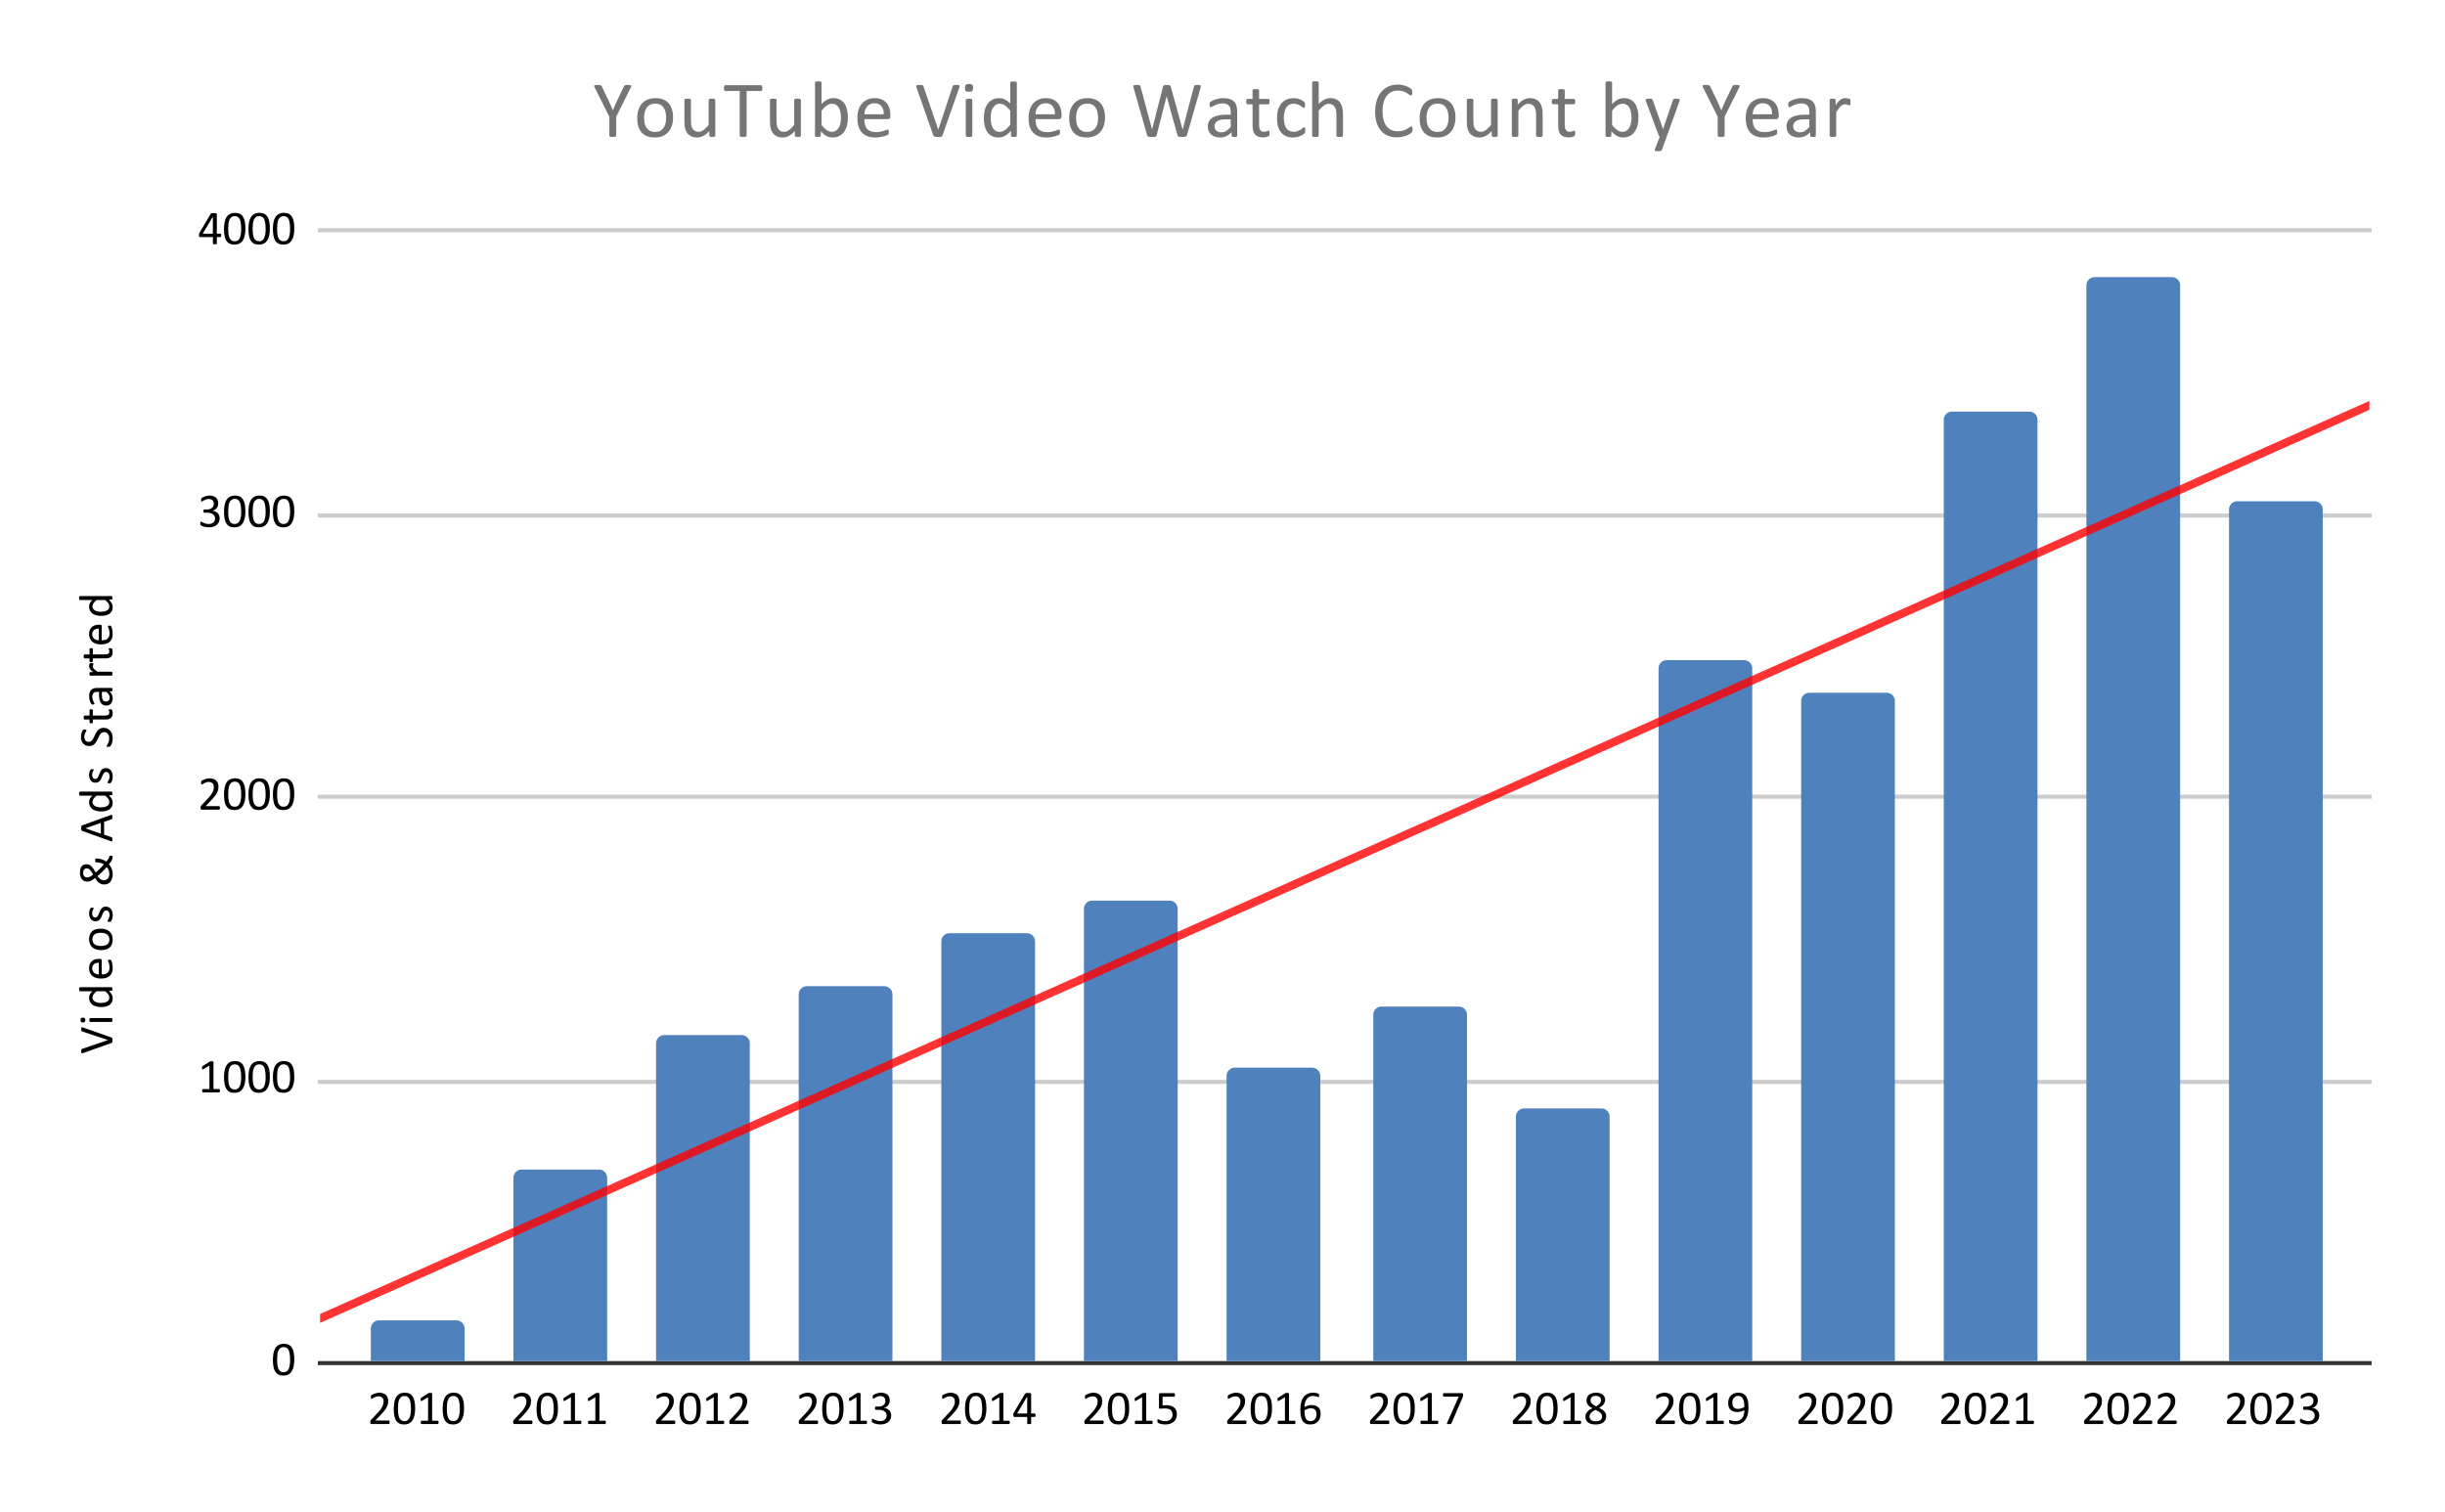 <svg fill="none" height="371" stroke-linecap="square" stroke-miterlimit="10" viewBox="0 0 600 371" width="600" xmlns="http://www.w3.org/2000/svg" xmlns:xlink="http://www.w3.org/1999/xlink"><clipPath id="a"><path d="m78.55 56.917h502.9v277.533h-502.9z"/></clipPath><path d="m0 0h600v371h-600z" fill="#fff"/><path d="m78.5 334.5h503" stroke="#333" stroke-linecap="butt"/><path d="m78.5 265.5h503" stroke="#ccc" stroke-linecap="butt"/><path d="m78.5 195.5h503" stroke="#ccc" stroke-linecap="butt"/><path d="m78.5 126.5h503" stroke="#ccc" stroke-linecap="butt"/><path d="m78.5 56.5h503" stroke="#ccc" stroke-linecap="butt"/><path clip-path="url(#a)" d="m114 334h-23v-8c0-1.105.895-2 2-2h19c1.105 0 2 .895 2 2z"/><path clip-path="url(#a)" d="m114 334h-23v-8c0-1.105.895-2 2-2h19c1.105 0 2 .895 2 2z" fill="#4f81bd"/><path clip-path="url(#a)" d="m149 334h-23v-45c0-1.105.895-2 2-2h19c1.105 0 2 .895 2 2z"/><path clip-path="url(#a)" d="m149 334h-23v-45c0-1.105.895-2 2-2h19c1.105 0 2 .895 2 2z" fill="#4f81bd"/><path clip-path="url(#a)" d="m184 334h-23v-78c0-1.105.895-2 2-2h19c1.105 0 2 .895 2 2z"/><path clip-path="url(#a)" d="m184 334h-23v-78c0-1.105.895-2 2-2h19c1.105 0 2 .895 2 2z" fill="#4f81bd"/><path clip-path="url(#a)" d="m219 334h-23v-90c0-1.105.895-2 2-2h19c1.105 0 2 .895 2 2z"/><path clip-path="url(#a)" d="m219 334h-23v-90c0-1.105.895-2 2-2h19c1.105 0 2 .895 2 2z" fill="#4f81bd"/><path clip-path="url(#a)" d="m254 334h-23v-103c0-1.105.895-2 2-2h19c1.105 0 2 .895 2 2z"/><path clip-path="url(#a)" d="m254 334h-23v-103c0-1.105.895-2 2-2h19c1.105 0 2 .895 2 2z" fill="#4f81bd"/><path clip-path="url(#a)" d="m289 334h-23v-111c0-1.105.895-2 2-2h19c1.105 0 2 .895 2 2z"/><path clip-path="url(#a)" d="m289 334h-23v-111c0-1.105.895-2 2-2h19c1.105 0 2 .895 2 2z" fill="#4f81bd"/><path clip-path="url(#a)" d="m324 334h-23v-70c0-1.105.895-2 2-2h19c1.105 0 2 .895 2 2z"/><path clip-path="url(#a)" d="m324 334h-23v-70c0-1.105.895-2 2-2h19c1.105 0 2 .895 2 2z" fill="#4f81bd"/><path clip-path="url(#a)" d="m360 334h-23v-85c0-1.105.895-2 2-2h19c1.105 0 2 .895 2 2z"/><path clip-path="url(#a)" d="m360 334h-23v-85c0-1.105.895-2 2-2h19c1.105 0 2 .895 2 2z" fill="#4f81bd"/><path clip-path="url(#a)" d="m395 334h-23v-60c0-1.105.895-2 2-2h19c1.105 0 2 .895 2 2z"/><path clip-path="url(#a)" d="m395 334h-23v-60c0-1.105.895-2 2-2h19c1.105 0 2 .895 2 2z" fill="#4f81bd"/><path clip-path="url(#a)" d="m430 334h-23v-170c0-1.105.895-2 2-2h19c1.105 0 2 .895 2 2z"/><path clip-path="url(#a)" d="m430 334h-23v-170c0-1.105.895-2 2-2h19c1.105 0 2 .895 2 2z" fill="#4f81bd"/><path clip-path="url(#a)" d="m465 334h-23v-162c0-1.105.895-2 2-2h19c1.105 0 2 .895 2 2z"/><path clip-path="url(#a)" d="m465 334h-23v-162c0-1.105.895-2 2-2h19c1.105 0 2 .895 2 2z" fill="#4f81bd"/><path clip-path="url(#a)" d="m500 334h-23v-231c0-1.105.895-2 2-2h19c1.105 0 2 .895 2 2z"/><path clip-path="url(#a)" d="m500 334h-23v-231c0-1.105.895-2 2-2h19c1.105 0 2 .895 2 2z" fill="#4f81bd"/><path clip-path="url(#a)" d="m535 334h-23v-264c0-1.105.895-2 2-2h19c1.105 0 2 .895 2 2z"/><path clip-path="url(#a)" d="m535 334h-23v-264c0-1.105.895-2 2-2h19c1.105 0 2 .895 2 2z" fill="#4f81bd"/><path clip-path="url(#a)" d="m570 334h-23v-209c0-1.105.895-2 2-2h19c1.105 0 2 .895 2 2z"/><path clip-path="url(#a)" d="m570 334h-23v-209c0-1.105.895-2 2-2h19c1.105 0 2 .895 2 2z" fill="#4f81bd"/><path clip-path="url(#a)" d="m0 358.538 581.45-259.063" stroke="#f00" stroke-linecap="butt" stroke-opacity=".8" stroke-width="2"/><g fill="#000"><path d="m27.378 254.605q.062.031.109.078.031.031.062.109.016.062.016.188.016.109.016.281 0 .125 0 .234 0 .094-.016.172-.016.062-.031.109-.016.047-.031.078-.031.031-.062.062-.031.016-.078.031l-7.031 2.484q-.141.047-.219.047-.078 0-.109-.047-.047-.062-.062-.172-.016-.125-.016-.312 0-.172.016-.266.016-.094.047-.141.016-.062.047-.078.031-.031.094-.062l6.391-2.172-6.375-2.125q-.062-.016-.094-.031-.047-.031-.062-.078-.031-.062-.047-.172-.016-.109-.016-.281 0-.188.016-.281.016-.109.062-.141.047-.047.125-.031.078 0 .203.047zm.031-4.781q.047 0 .078.031.031.016.062.062.016.047.016.141.016.094.016.25 0 .141-.016.234 0 .094-.016.156-.031.047-.062.078-.031.016-.078.016h-5.281q-.047 0-.078-.016-.031-.031-.047-.078-.031-.062-.047-.156-.016-.094-.016-.234 0-.156.016-.25.016-.094.047-.141.016-.047.047-.062.031-.031.078-.031zm-7.062-.109q.344 0 .469.125.125.125.125.469 0 .344-.125.469-.125.125-.453.125-.344 0-.469-.125-.125-.125-.125-.484 0-.328.125-.453.125-.125.453-.125zm7.062-7.453q.047 0 .078.031.031.016.062.062.016.047.016.141.016.078.016.188 0 .125-.016.219 0 .078-.016.141-.031.047-.062.078-.031.016-.078.016h-.703q.453.406.703.859.25.453.25.984 0 .578-.219.984-.234.406-.609.672-.391.25-.906.375-.516.109-1.094.109-.688 0-1.234-.141-.547-.156-.922-.438-.391-.297-.594-.719-.219-.422-.219-.984 0-.453.203-.828.203-.391.594-.766h-3.062q-.047 0-.078-.016-.031-.031-.047-.078-.031-.062-.047-.156-.016-.094-.016-.234 0-.141.016-.234.016-.094.047-.141.016-.062.047-.094.031-.031.078-.031zm-3.719.984q-.484.391-.734.766-.266.359-.266.75 0 .375.188.641.172.25.469.406.281.156.641.234.359.078.734.078.406 0 .781-.062.375-.062.672-.219.297-.156.484-.406.172-.25.172-.625 0-.203-.047-.375-.062-.172-.172-.359-.125-.188-.312-.391-.203-.219-.5-.438zm.844-7.953q.234 0 .328.109.094.109.094.266v3.453q.438 0 .797-.078.344-.094.609-.297.25-.219.391-.547.125-.328.125-.797 0-.375-.062-.672-.062-.297-.141-.5-.078-.219-.141-.359-.062-.141-.062-.203 0-.047.031-.078.016-.031.062-.047.031-.016.109-.016.078-.016.172-.016.078 0 .141.016.047 0 .094.016.047 0 .078.016.031.016.078.047.031.031.109.203.062.156.141.406.062.25.109.578.062.328.062.703 0 .656-.172 1.156-.188.484-.547.812-.359.328-.891.5-.547.172-1.266.172-.672 0-1.219-.172-.547-.172-.922-.5-.375-.344-.578-.812-.203-.469-.203-1.047 0-.625.203-1.062.203-.438.547-.719.328-.281.781-.406.453-.125.969-.125zm-.281.969q-.766-.016-1.188.344-.438.344-.438 1.047 0 .359.141.625.125.266.344.453.219.172.516.281.297.094.625.109zm.453-8.375q.641 0 1.188.172.547.156.938.5.391.344.609.844.219.5.219 1.172 0 .656-.188 1.141-.203.484-.562.812-.375.312-.891.469-.531.156-1.203.156-.641 0-1.188-.156-.547-.172-.938-.5-.391-.344-.609-.844-.219-.516-.219-1.188 0-.656.203-1.125.188-.484.562-.812.359-.328.891-.484.531-.156 1.188-.156zm.062 1.016q-.422 0-.797.078-.391.078-.672.266-.297.172-.453.484-.172.312-.172.781 0 .422.156.734.141.297.422.5.281.203.672.297.375.094.828.094.422 0 .812-.078.375-.078.672-.25.281-.188.453-.5.156-.312.156-.781 0-.422-.156-.734-.156-.312-.422-.5-.281-.203-.656-.297-.391-.094-.844-.094zm1.203-6.422q.406 0 .719.156.312.141.531.422.219.266.328.656.109.375.109.828 0 .281-.047.547-.031.25-.094.453-.078.203-.156.344-.078.141-.125.203-.062.062-.172.094-.109.031-.281.031-.109 0-.188-.016-.078-.016-.125-.031-.047-.016-.062-.047-.031-.031-.031-.078 0-.062.078-.188.078-.125.172-.312.094-.188.188-.438.078-.25.078-.578 0-.25-.047-.438-.062-.203-.156-.344-.109-.156-.266-.234-.172-.078-.375-.078-.234 0-.375.109-.156.109-.266.297-.125.188-.219.422-.094.234-.188.484-.109.25-.234.5-.125.234-.297.422-.188.188-.438.297-.25.109-.609.109-.312 0-.594-.109-.281-.125-.484-.359-.219-.25-.344-.609-.141-.359-.141-.844 0-.203.047-.406.031-.219.078-.391.047-.172.109-.281.062-.125.109-.188.047-.062.094-.078.031-.031.078-.031.031-.016.109-.016.062-.016.156-.016.094 0 .172.016.062 0 .109.031.047.016.078.047.016.016.016.062 0 .047-.062.156-.062.094-.141.25-.078.156-.141.375-.062.203-.062.484 0 .25.062.438.047.188.156.312.094.109.234.172.141.062.312.062.234 0 .391-.109.141-.125.266-.312.109-.188.203-.422.094-.25.203-.5.094-.25.219-.484.125-.25.297-.438.172-.188.422-.297.25-.109.594-.109zm-.422-5.438q-.328 0-.609-.078-.297-.094-.562-.281-.281-.188-.531-.484-.25-.297-.516-.734-.312.234-.562.406-.266.172-.484.281-.219.094-.422.141-.203.047-.406.047-.375 0-.703-.109-.328-.125-.578-.391-.266-.281-.406-.703-.156-.438-.156-1.047 0-.516.109-.891.109-.375.328-.625.203-.25.5-.375.281-.125.641-.125.344 0 .641.109.281.109.547.359.266.234.531.625.266.391.562.922.234-.188.5-.422.266-.234.531-.484.25-.266.516-.531.25-.266.484-.531-.156-.109-.359-.203-.203-.094-.422-.156-.234-.078-.469-.109-.234-.047-.469-.047h-.219q-.047 0-.078-.016-.047-.016-.078-.062-.031-.047-.031-.141-.016-.094-.016-.234 0-.125.016-.219 0-.094.016-.156.016-.062.062-.078.047-.031.125-.031h.141q.328 0 .656.062.312.047.609.156.297.094.578.234.266.141.5.312.219-.266.359-.453.141-.203.234-.328.078-.141.125-.234.031-.094.031-.156 0-.062 0-.109-.016-.047.016-.078.016-.031.094-.047.062-.031.203-.031.156 0 .25.016.078 0 .125.016.047.016.062.047.031.031.047.125.031.094.031.25 0 .125-.047.266-.031.141-.125.328-.109.188-.281.438-.188.25-.453.578.203.25.375.531.172.266.297.578.109.297.172.641.078.328.078.719 0 .375-.078.703-.062.328-.172.609-.125.281-.297.516-.188.219-.422.375-.234.156-.516.234-.297.078-.625.078zm-4.172-1.719q.156 0 .328-.047.156-.047.344-.125.172-.094.375-.219.203-.141.453-.328-.234-.422-.438-.703-.203-.297-.391-.469-.188-.188-.375-.266-.188-.078-.406-.078-.172 0-.312.062-.156.062-.281.203-.125.125-.188.328-.078.203-.078.5 0 .312.078.531.078.203.219.344.125.141.312.203.172.062.359.062zm4.078.672q.297 0 .547-.094.25-.109.438-.297.188-.203.297-.5.094-.312.094-.703 0-.234-.047-.453-.047-.234-.125-.438-.094-.219-.203-.406-.125-.188-.266-.344-.266.297-.547.609-.281.297-.562.578-.297.281-.578.547-.281.25-.562.469.188.297.375.5.188.188.375.312.188.125.375.172.188.047.391.047zm1.734-16q.125-.047.203-.047.078 0 .125.047.047.047.047.156.016.109.016.281 0 .188-.016.297 0 .109-.016.172-.031.047-.062.078-.031.016-.078.047l-1.859.641v3.156l1.828.625q.047.016.094.047.031.031.062.094.031.047.031.156.016.094.016.25 0 .172-.016.281-.016.109-.047.156-.047.047-.125.047-.078-.016-.203-.062l-7.047-2.531q-.062-.031-.094-.062-.047-.047-.062-.109-.031-.078-.047-.188-.016-.125-.016-.297 0-.188.016-.312.016-.125.047-.188.016-.078.062-.125.031-.047.094-.062zm-6.219 3.266 3.781 1.312v-2.641zm6.438-9q.047 0 .078.031.031.016.062.062.016.047.016.141.016.078.016.188 0 .125-.016.219 0 .078-.016.141-.031.047-.062.078-.031.016-.078.016h-.703q.453.406.703.859.25.453.25.984 0 .578-.219.984-.234.406-.609.672-.391.25-.906.375-.516.109-1.094.109-.688 0-1.234-.141-.547-.156-.922-.438-.391-.297-.594-.719-.219-.422-.219-.984 0-.453.203-.828.203-.391.594-.766h-3.062q-.047 0-.078-.016-.031-.031-.047-.078-.031-.062-.047-.156-.016-.094-.016-.234 0-.141.016-.234.016-.094.047-.141.016-.062.047-.094.031-.031.078-.031zm-3.719.984q-.484.391-.734.766-.266.359-.266.75 0 .375.188.641.172.25.469.406.281.156.641.234.359.078.734.078.406 0 .781-.062.375-.062.672-.219.297-.156.484-.406.172-.25.172-.625 0-.203-.047-.375-.062-.172-.172-.359-.125-.188-.312-.391-.203-.219-.5-.438zm2.281-6.766q.406 0 .719.156.312.141.531.422.219.266.328.656.109.375.109.828 0 .281-.047.547-.031.25-.094.453-.078.203-.156.344-.078.141-.125.203-.062.062-.172.094-.109.031-.281.031-.109 0-.188-.016-.078-.016-.125-.031-.047-.016-.062-.047-.031-.031-.031-.078 0-.062.078-.188.078-.125.172-.312.094-.188.188-.438.078-.25.078-.578 0-.25-.047-.438-.062-.203-.156-.344-.109-.156-.266-.234-.172-.078-.375-.078-.234 0-.375.109-.156.109-.266.297-.125.188-.219.422-.094.234-.188.484-.109.25-.234.5-.125.234-.297.422-.188.188-.438.297-.25.109-.609.109-.312 0-.594-.109-.281-.125-.484-.359-.219-.25-.344-.609-.141-.359-.141-.844 0-.203.047-.406.031-.219.078-.391.047-.172.109-.281.062-.125.109-.188.047-.062.094-.078.031-.031.078-.031.031-.016.109-.016.062-.016.156-.016.094 0 .172.016.062 0 .109.031.047.016.078.047.016.016.016.062 0 .047-.062.156-.062.094-.141.25-.078.156-.141.375-.062.203-.062.484 0 .25.062.438.047.188.156.312.094.109.234.172.141.062.312.062.234 0 .391-.109.141-.125.266-.312.109-.188.203-.422.094-.25.203-.5.094-.25.219-.484.125-.25.297-.438.172-.188.422-.297.25-.109.594-.109zm-.547-9.875q.531 0 .953.203.406.188.703.547.281.344.438.812.141.469.141 1.016 0 .375-.062.703-.062.328-.156.578-.094.25-.188.438-.109.172-.172.234-.078.062-.188.094-.109.031-.281.031-.141 0-.219 0-.094-.016-.141-.031-.047-.031-.062-.062-.031-.047-.031-.094 0-.078.109-.219.094-.156.219-.391.109-.234.219-.562.094-.328.094-.766 0-.328-.078-.594-.094-.281-.25-.469-.172-.203-.406-.312-.234-.109-.531-.109-.328 0-.547.156-.234.141-.406.391-.172.234-.312.547-.141.297-.297.625-.156.312-.328.625-.188.297-.422.547-.25.234-.578.391-.344.141-.797.141-.484 0-.844-.172-.375-.172-.625-.469-.266-.312-.391-.734-.125-.438-.125-.922 0-.25.047-.5.031-.266.109-.484.078-.234.172-.406.078-.172.141-.219.047-.062.078-.078.031-.031.094-.031.047-.016.125-.016.062-.016.172-.016.109 0 .188.016.078 0 .141.031.047.016.078.047.031.031.031.062 0 .062-.078.203-.094.141-.188.344-.109.203-.188.469-.094.266-.094.609 0 .312.094.547.078.234.219.391.141.156.344.234.188.078.406.078.312 0 .547-.141.219-.156.406-.391.172-.25.312-.562.141-.312.297-.625.156-.328.328-.641.172-.312.422-.547.25-.25.578-.391.328-.156.781-.156zm1.594-4.562q.172 0 .266.031.094.016.141.062.047.047.094.141.047.094.062.219.031.109.047.25.016.141.016.266 0 .422-.109.719-.109.281-.328.469-.219.188-.547.281-.344.078-.797.078h-3.078v.734q0 .094-.094.156-.094.047-.312.047-.109 0-.188-.016-.078-.016-.125-.031-.047-.031-.062-.062-.031-.047-.031-.094v-.734h-1.25q-.047 0-.078-.016-.031-.031-.047-.078-.031-.062-.047-.156-.016-.094-.016-.234 0-.141.016-.234.016-.094.047-.141.016-.062.047-.078.031-.031.078-.031h1.25v-1.359q0-.047.031-.078.016-.031.062-.047.047-.031.125-.047.078-.016.188-.016.219 0 .312.062.094.047.094.125v1.359h2.938q.547 0 .828-.156.266-.172.266-.578 0-.141-.016-.234-.031-.109-.062-.188-.031-.094-.047-.141-.031-.062-.031-.109 0-.031.016-.062.016-.031.062-.031.031-.016.109-.031.062-.016.172-.016zm.391-5.234q.062 0 .109.047.031.047.047.141.016.078.016.234 0 .156-.016.25-.016.078-.047.125-.047.047-.109.047h-.531q.375.344.578.766.203.422.203.891 0 .422-.109.766-.109.328-.312.578-.203.234-.5.359-.297.125-.688.125-.438 0-.766-.172-.328-.188-.547-.516-.219-.344-.328-.828-.109-.5-.109-1.125v-.719h-.406q-.312 0-.547.062-.234.062-.375.203-.156.141-.234.375-.094.234-.094.562 0 .359.094.641.078.281.188.5.094.219.188.359.078.141.078.219 0 .047-.016.078-.031.031-.078.062-.047.016-.109.031-.078.016-.172.016-.141 0-.219-.016-.094-.031-.172-.109-.078-.078-.172-.266-.109-.203-.188-.453-.094-.25-.141-.547-.062-.297-.062-.609 0-.562.141-.953.125-.406.375-.641.25-.25.625-.359.359-.125.844-.125zm-2.406.969v.828q0 .391.062.688.062.297.203.484.125.188.312.281.188.094.422.094.422 0 .672-.25.234-.266.234-.734 0-.391-.188-.703-.203-.328-.609-.688zm-2.531-7.078q.125 0 .219.016.094 0 .141.016.047.016.078.047.016.031.016.078 0 .047-.016.109-.031.062-.047.156-.031.078-.047.188-.031.109-.031.234 0 .141.062.281.047.141.188.297.125.156.359.328.219.172.547.375h3.469q.047 0 .078.031.031.016.062.062.016.047.016.141.016.094.016.25 0 .141-.016.234 0 .094-.016.156-.031.047-.062.078-.031.016-.078.016h-5.281q-.047 0-.078-.016-.031-.031-.047-.078-.031-.047-.047-.125-.016-.094-.016-.234 0-.125.016-.203.016-.094.047-.141.016-.047.047-.062.031-.016.078-.016h.766q-.312-.219-.516-.406-.203-.203-.312-.359-.109-.172-.156-.344-.047-.172-.047-.344 0-.062.016-.156 0-.109.031-.203.016-.109.047-.188.031-.094.062-.125.031-.047.062-.047.016-.016.062-.016.031-.016.125-.016.078-.016.203-.016zm4.547-3.656q.172 0 .266.031.094.016.141.062.047.047.094.141.047.094.062.219.031.109.047.25.016.141.016.266 0 .422-.109.719-.109.281-.328.469-.219.188-.547.281-.344.078-.797.078h-3.078v.734q0 .094-.094.156-.094.047-.312.047-.109 0-.188-.016-.078-.016-.125-.031-.047-.031-.062-.062-.031-.047-.031-.094v-.734h-1.25q-.047 0-.078-.016-.031-.031-.047-.078-.031-.062-.047-.156-.016-.094-.016-.234 0-.141.016-.234.016-.094.047-.141.016-.062.047-.078.031-.031.078-.031h1.25v-1.359q0-.047.031-.078.016-.031.062-.047.047-.031.125-.047.078-.016.188-.016.219 0 .312.062.094.047.094.125v1.359h2.938q.547 0 .828-.156.266-.172.266-.578 0-.141-.016-.234-.031-.109-.062-.188-.031-.094-.047-.141-.031-.062-.031-.109 0-.031.016-.062.016-.031.062-.031.031-.016.109-.031.062-.016.172-.016zm-2.484-5.75q.234 0 .328.109.094.109.094.266v3.453q.438 0 .797-.078.344-.094.609-.297.25-.219.391-.547.125-.328.125-.797 0-.375-.062-.672-.062-.297-.141-.5-.078-.219-.141-.359-.062-.141-.062-.203 0-.047.031-.078.016-.031.062-.047.031-.016.109-.016.078-.016.172-.016.078 0 .141.016.047 0 .094.016.047 0 .078.016.031.016.078.047.031.031.109.203.062.156.141.406.062.25.109.578.062.328.062.703 0 .656-.172 1.156-.188.484-.547.812-.359.328-.891.5-.547.172-1.266.172-.672 0-1.219-.172-.547-.172-.922-.5-.375-.344-.578-.812-.203-.469-.203-1.047 0-.625.203-1.062.203-.438.547-.719.328-.281.781-.406.453-.125.969-.125zm-.281.969q-.766-.016-1.188.344-.438.344-.438 1.047 0 .359.141.625.125.266.344.453.219.172.516.281.297.094.625.109zm3.156-8q.047 0 .078.031.031.016.062.062.016.047.016.141.016.078.016.188 0 .125-.016.219 0 .078-.016.141-.031.047-.062.078-.031.016-.078.016h-.703q.453.406.703.859.25.453.25.984 0 .578-.219.984-.234.406-.609.672-.391.25-.906.375-.516.109-1.094.109-.688 0-1.234-.141-.547-.156-.922-.438-.391-.297-.594-.719-.219-.422-.219-.984 0-.453.203-.828.203-.391.594-.766h-3.062q-.047 0-.078-.016-.031-.031-.047-.078-.031-.062-.047-.156-.016-.094-.016-.234 0-.141.016-.234.016-.094.047-.141.016-.062.047-.094.031-.031.078-.031zm-3.719.984q-.484.391-.734.766-.266.359-.266.75 0 .375.188.641.172.25.469.406.281.156.641.234.359.078.734.078.406 0 .781-.062.375-.062.672-.219.297-.156.484-.406.172-.25.172-.625 0-.203-.047-.375-.062-.172-.172-.359-.125-.188-.312-.391-.203-.219-.5-.438z"/><path d="m72.222 333.637q0 .875-.141 1.594-.141.719-.469 1.25-.312.516-.828.797-.516.281-1.266.281-.719 0-1.219-.25-.484-.266-.781-.75-.297-.5-.422-1.219-.125-.734-.125-1.672 0-.859.141-1.578.141-.734.453-1.25.328-.516.844-.797.516-.281 1.266-.281.719 0 1.203.25.484.25.781.75.312.5.438 1.219.125.719.125 1.656zm-1.031.078q0-.578-.047-1.016-.047-.453-.125-.797-.078-.359-.203-.609-.125-.25-.297-.406-.172-.156-.406-.234-.219-.078-.5-.078-.5 0-.812.234-.312.234-.5.656-.172.406-.234.953-.062.547-.062 1.188 0 .844.078 1.438.094.594.281.969.203.375.5.547.297.172.719.172.328 0 .562-.094.25-.109.422-.297.188-.203.297-.484.125-.281.188-.609.078-.328.109-.719.031-.391.031-.812z"/><path d="m53.987 267.66q0 .125-.031.203-.016.062-.047.109-.016.047-.062.078-.031.016-.078.016h-3.953q-.047 0-.078-.016-.031-.031-.078-.078-.031-.047-.047-.109-.016-.078-.016-.203 0-.094.016-.172.016-.078.047-.125.031-.047.062-.078.047-.031.094-.031h1.578v-5.766l-1.469.875q-.109.062-.188.078-.062 0-.109-.031-.031-.047-.047-.125-.016-.094-.016-.219 0-.109 0-.172.016-.078.031-.125.031-.047.062-.078.031-.031.078-.078l1.75-1.109q.016-.016.047-.031.047-.016.094-.016.062-.016.125-.016.078-.016.172-.016.141 0 .234.016.094.016.141.031.062.016.078.062.016.031.016.062v6.656h1.375q.047 0 .078.031.047.031.078.078.031.047.047.125.016.078.016.172zm6.234-3.406q0 .875-.141 1.594-.141.719-.469 1.25-.312.516-.828.797-.516.281-1.266.281-.719 0-1.219-.25-.484-.266-.781-.75-.297-.5-.422-1.219-.125-.734-.125-1.672 0-.859.141-1.578.141-.734.453-1.25.328-.516.844-.797.516-.281 1.266-.281.719 0 1.203.25.484.25.781.75.312.5.438 1.219.125.719.125 1.656zm-1.031.078q0-.578-.047-1.016-.047-.453-.125-.797-.078-.359-.203-.609-.125-.25-.297-.406-.172-.156-.406-.234-.219-.078-.5-.078-.5 0-.812.234-.312.234-.5.656-.172.406-.234.953-.062.547-.062 1.188 0 .844.078 1.438.094.594.281.969.203.375.5.547.297.172.719.172.328 0 .562-.094.25-.109.422-.297.188-.203.297-.484.125-.281.188-.609.078-.328.109-.719.031-.391.031-.812zm7.031-.078q0 .875-.141 1.594-.141.719-.469 1.25-.312.516-.828.797-.516.281-1.266.281-.719 0-1.219-.25-.484-.266-.781-.75-.297-.5-.422-1.219-.125-.734-.125-1.672 0-.859.141-1.578.141-.734.453-1.25.328-.516.844-.797.516-.281 1.266-.281.719 0 1.203.25.484.25.781.75.312.5.438 1.219.125.719.125 1.656zm-1.031.078q0-.578-.047-1.016-.047-.453-.125-.797-.078-.359-.203-.609-.125-.25-.297-.406-.172-.156-.406-.234-.219-.078-.5-.078-.5 0-.812.234-.312.234-.5.656-.172.406-.234.953-.062.547-.062 1.188 0 .844.078 1.438.094.594.281.969.203.375.5.547.297.172.719.172.328 0 .562-.094.25-.109.422-.297.188-.203.297-.484.125-.281.188-.609.078-.328.109-.719.031-.391.031-.812zm7.031-.078q0 .875-.141 1.594-.141.719-.469 1.25-.312.516-.828.797-.516.281-1.266.281-.719 0-1.219-.25-.484-.266-.781-.75-.297-.5-.422-1.219-.125-.734-.125-1.672 0-.859.141-1.578.141-.734.453-1.25.328-.516.844-.797.516-.281 1.266-.281.719 0 1.203.25.484.25.781.75.312.5.438 1.219.125.719.125 1.656zm-1.031.078q0-.578-.047-1.016-.047-.453-.125-.797-.078-.359-.203-.609-.125-.25-.297-.406-.172-.156-.406-.234-.219-.078-.5-.078-.5 0-.812.234-.312.234-.5.656-.172.406-.234.953-.062.547-.062 1.188 0 .844.078 1.438.094.594.281.969.203.375.5.547.297.172.719.172.328 0 .562-.094.25-.109.422-.297.188-.203.297-.484.125-.281.188-.609.078-.328.109-.719.031-.391.031-.812z"/><path d="m53.972 198.246q0 .109-.016.188-.016.078-.047.141-.031.062-.078.094-.031.016-.094.016h-4.188q-.078 0-.141-.016-.062-.031-.109-.078-.047-.047-.062-.125-.016-.094-.016-.219 0-.125 0-.203.016-.094.047-.156.031-.078.062-.141.047-.062.125-.141l1.469-1.562q.516-.531.812-.953.312-.438.469-.781.172-.359.219-.641.062-.297.062-.547 0-.25-.078-.469-.078-.234-.234-.406-.156-.172-.391-.266-.234-.094-.547-.094-.359 0-.641.094-.281.094-.5.219-.203.109-.359.219-.141.094-.203.094-.047 0-.078-.016-.031-.031-.062-.078-.016-.062-.031-.141 0-.094 0-.219 0-.078 0-.141.016-.078.016-.125.016-.047.031-.078.031-.047.094-.109.078-.062.25-.156.188-.109.438-.203.266-.109.578-.172.312-.078.656-.078.547 0 .953.156.422.141.688.422.281.266.406.625.141.359.141.766 0 .359-.062.719-.062.359-.266.781-.203.422-.609.938-.391.5-1.031 1.172l-1.203 1.25h3.297q.047 0 .094.031.047.031.078.078.031.047.047.125.016.078.016.188zm6.25-3.375q0 .875-.141 1.594-.141.719-.469 1.25-.312.516-.828.797-.516.281-1.266.281-.719 0-1.219-.25-.484-.266-.781-.75-.297-.5-.422-1.219-.125-.734-.125-1.672 0-.859.141-1.578.141-.734.453-1.25.328-.516.844-.797.516-.281 1.266-.281.719 0 1.203.25.484.25.781.75.312.5.438 1.219.125.719.125 1.656zm-1.031.078q0-.578-.047-1.016-.047-.453-.125-.797-.078-.359-.203-.609-.125-.25-.297-.406-.172-.156-.406-.234-.219-.078-.5-.078-.5 0-.812.234-.312.234-.5.656-.172.406-.234.953-.062.547-.062 1.188 0 .844.078 1.438.094.594.281.969.203.375.5.547.297.172.719.172.328 0 .562-.094.25-.109.422-.297.188-.203.297-.484.125-.281.188-.609.078-.328.109-.719.031-.391.031-.812zm7.031-.078q0 .875-.141 1.594-.141.719-.469 1.25-.312.516-.828.797-.516.281-1.266.281-.719 0-1.219-.25-.484-.266-.781-.75-.297-.5-.422-1.219-.125-.734-.125-1.672 0-.859.141-1.578.141-.734.453-1.25.328-.516.844-.797.516-.281 1.266-.281.719 0 1.203.25.484.25.781.75.312.5.438 1.219.125.719.125 1.656zm-1.031.078q0-.578-.047-1.016-.047-.453-.125-.797-.078-.359-.203-.609-.125-.25-.297-.406-.172-.156-.406-.234-.219-.078-.5-.078-.5 0-.812.234-.312.234-.5.656-.172.406-.234.953-.062.547-.062 1.188 0 .844.078 1.438.094.594.281.969.203.375.5.547.297.172.719.172.328 0 .562-.094.25-.109.422-.297.188-.203.297-.484.125-.281.188-.609.078-.328.109-.719.031-.391.031-.812zm7.031-.078q0 .875-.141 1.594-.141.719-.469 1.25-.312.516-.828.797-.516.281-1.266.281-.719 0-1.219-.25-.484-.266-.781-.75-.297-.5-.422-1.219-.125-.734-.125-1.672 0-.859.141-1.578.141-.734.453-1.25.328-.516.844-.797.516-.281 1.266-.281.719 0 1.203.25.484.25.781.75.312.5.438 1.219.125.719.125 1.656zm-1.031.078q0-.578-.047-1.016-.047-.453-.125-.797-.078-.359-.203-.609-.125-.25-.297-.406-.172-.156-.406-.234-.219-.078-.5-.078-.5 0-.812.234-.312.234-.5.656-.172.406-.234.953-.062.547-.062 1.188 0 .844.078 1.438.094.594.281.969.203.375.5.547.297.172.719.172.328 0 .562-.094.25-.109.422-.297.188-.203.297-.484.125-.281.188-.609.078-.328.109-.719.031-.391.031-.812z"/><path d="m53.909 127.128q0 .531-.188.953-.172.406-.516.703-.344.297-.844.469-.5.156-1.125.156-.375 0-.719-.062-.328-.062-.594-.141-.25-.094-.422-.172-.156-.094-.203-.141-.047-.047-.078-.078-.016-.047-.031-.094-.016-.062-.031-.141 0-.094 0-.219 0-.219.031-.297.047-.078.125-.078.047 0 .203.094.156.094.391.203.25.109.578.203.328.094.719.094.391 0 .688-.094.297-.109.484-.281.203-.188.297-.438.109-.25.109-.547 0-.312-.125-.562-.125-.266-.375-.453-.234-.188-.594-.281-.359-.109-.812-.109h-.719q-.047 0-.094-.016-.031-.031-.078-.078-.031-.047-.047-.125-.016-.078-.016-.188 0-.125.016-.188.016-.078.047-.125.031-.047.062-.062.047-.016.109-.016h.656q.391 0 .688-.094.312-.109.531-.297.219-.188.328-.438.109-.266.109-.594 0-.234-.078-.438-.062-.219-.219-.375-.156-.172-.391-.25-.234-.094-.547-.094-.344 0-.625.109-.281.094-.516.219-.219.109-.375.219-.141.094-.188.094-.047 0-.078-.016-.031-.016-.062-.047-.016-.047-.031-.125 0-.094 0-.219 0-.078 0-.141.016-.078.031-.125.016-.047.031-.094.031-.047.078-.094.062-.062.234-.156.172-.109.422-.203.25-.109.578-.172.328-.078.703-.078.516 0 .906.141.406.125.672.375.266.234.391.578.141.344.141.766 0 .359-.094.672-.094.297-.281.531-.172.234-.438.406-.266.172-.609.234v.016q.391.031.719.188.328.156.562.391.234.234.359.547.141.312.141.672zm6.312-1.641q0 .875-.141 1.594-.141.719-.469 1.25-.312.516-.828.797-.516.281-1.266.281-.719 0-1.219-.25-.484-.266-.781-.75-.297-.5-.422-1.219-.125-.734-.125-1.672 0-.859.141-1.578.141-.734.453-1.25.328-.516.844-.797.516-.281 1.266-.281.719 0 1.203.25.484.25.781.75.312.5.438 1.219.125.719.125 1.656zm-1.031.078q0-.578-.047-1.016-.047-.453-.125-.797-.078-.359-.203-.609-.125-.25-.297-.406-.172-.156-.406-.234-.219-.078-.5-.078-.5 0-.812.234-.312.234-.5.656-.172.406-.234.953-.062.547-.062 1.188 0 .844.078 1.438.094.594.281.969.203.375.5.547.297.172.719.172.328 0 .562-.094.25-.109.422-.297.188-.203.297-.484.125-.281.188-.609.078-.328.109-.719.031-.391.031-.812zm7.031-.078q0 .875-.141 1.594-.141.719-.469 1.25-.312.516-.828.797-.516.281-1.266.281-.719 0-1.219-.25-.484-.266-.781-.75-.297-.5-.422-1.219-.125-.734-.125-1.672 0-.859.141-1.578.141-.734.453-1.25.328-.516.844-.797.516-.281 1.266-.281.719 0 1.203.25.484.25.781.75.312.5.438 1.219.125.719.125 1.656zm-1.031.078q0-.578-.047-1.016-.047-.453-.125-.797-.078-.359-.203-.609-.125-.25-.297-.406-.172-.156-.406-.234-.219-.078-.5-.078-.5 0-.812.234-.312.234-.5.656-.172.406-.234.953-.062.547-.062 1.188 0 .844.078 1.438.094.594.281.969.203.375.5.547.297.172.719.172.328 0 .562-.094.25-.109.422-.297.188-.203.297-.484.125-.281.188-.609.078-.328.109-.719.031-.391.031-.812zm7.031-.078q0 .875-.141 1.594-.141.719-.469 1.25-.312.516-.828.797-.516.281-1.266.281-.719 0-1.219-.25-.484-.266-.781-.75-.297-.5-.422-1.219-.125-.734-.125-1.672 0-.859.141-1.578.141-.734.453-1.25.328-.516.844-.797.516-.281 1.266-.281.719 0 1.203.25.484.25.781.75.312.5.438 1.219.125.719.125 1.656zm-1.031.078q0-.578-.047-1.016-.047-.453-.125-.797-.078-.359-.203-.609-.125-.25-.297-.406-.172-.156-.406-.234-.219-.078-.5-.078-.5 0-.812.234-.312.234-.5.656-.172.406-.234.953-.062.547-.062 1.188 0 .844.078 1.438.094.594.281.969.203.375.5.547.297.172.719.172.328 0 .562-.094.25-.109.422-.297.188-.203.297-.484.125-.281.188-.609.078-.328.109-.719.031-.391.031-.812z"/><path d="m54.284 57.76q0 .188-.062.312-.047.109-.156.109h-.859v1.594q0 .047-.031.078-.016.031-.078.062-.047.016-.141.016-.094.016-.25.016-.141 0-.234-.016-.094 0-.156-.016-.047-.031-.062-.062-.016-.031-.016-.078v-1.594h-3.141q-.062 0-.109-.016-.047-.031-.094-.078-.031-.047-.047-.125-.016-.094-.016-.234 0-.109 0-.188.016-.094.031-.172.016-.078.047-.141.031-.062.062-.141l2.734-4.609q.031-.047.078-.078.062-.031.141-.047.094-.031.219-.047.141-.016.312-.016.203 0 .344.016.141.016.219.047.094.016.141.062.047.031.047.094v4.828h.859q.094 0 .156.109.062.094.062.312zm-2.047-4.578h-.016l-2.469 4.156h2.484zm7.984 2.922q0 .875-.141 1.594-.141.719-.469 1.25-.312.516-.828.797-.516.281-1.266.281-.719 0-1.219-.25-.484-.266-.781-.75-.297-.5-.422-1.219-.125-.734-.125-1.672 0-.859.141-1.578.141-.734.453-1.25.328-.516.844-.797.516-.281 1.266-.281.719 0 1.203.25.484.25.781.75.312.5.438 1.219.125.719.125 1.656zm-1.031.078q0-.578-.047-1.016-.047-.453-.125-.797-.078-.359-.203-.609-.125-.25-.297-.406-.172-.156-.406-.234-.219-.078-.5-.078-.5 0-.812.234-.312.234-.5.656-.172.406-.234.953-.062.547-.062 1.188 0 .844.078 1.438.094.594.281.969.203.375.5.547.297.172.719.172.328 0 .562-.094.25-.109.422-.297.188-.203.297-.484.125-.281.188-.609.078-.328.109-.719.031-.391.031-.812zm7.031-.078q0 .875-.141 1.594-.141.719-.469 1.25-.312.516-.828.797-.516.281-1.266.281-.719 0-1.219-.25-.484-.266-.781-.75-.297-.5-.422-1.219-.125-.734-.125-1.672 0-.859.141-1.578.141-.734.453-1.25.328-.516.844-.797.516-.281 1.266-.281.719 0 1.203.25.484.25.781.75.312.5.438 1.219.125.719.125 1.656zm-1.031.078q0-.578-.047-1.016-.047-.453-.125-.797-.078-.359-.203-.609-.125-.25-.297-.406-.172-.156-.406-.234-.219-.078-.5-.078-.5 0-.812.234-.312.234-.5.656-.172.406-.234.953-.062.547-.062 1.188 0 .844.078 1.438.094.594.281.969.203.375.5.547.297.172.719.172.328 0 .562-.094.25-.109.422-.297.188-.203.297-.484.125-.281.188-.609.078-.328.109-.719.031-.391.031-.812zm7.031-.078q0 .875-.141 1.594-.141.719-.469 1.25-.312.516-.828.797-.516.281-1.266.281-.719 0-1.219-.25-.484-.266-.781-.75-.297-.5-.422-1.219-.125-.734-.125-1.672 0-.859.141-1.578.141-.734.453-1.25.328-.516.844-.797.516-.281 1.266-.281.719 0 1.203.25.484.25.781.75.312.5.438 1.219.125.719.125 1.656zm-1.031.078q0-.578-.047-1.016-.047-.453-.125-.797-.078-.359-.203-.609-.125-.25-.297-.406-.172-.156-.406-.234-.219-.078-.5-.078-.5 0-.812.234-.312.234-.5.656-.172.406-.234.953-.062.547-.062 1.188 0 .844.078 1.438.094.594.281.969.203.375.5.547.297.172.719.172.328 0 .562-.094.25-.109.422-.297.188-.203.297-.484.125-.281.188-.609.078-.328.109-.719.031-.391.031-.812z"/><path d="m95.627 349.012q0 .109-.016.188-.016.078-.047.141-.031.062-.078.094-.031.016-.094.016h-4.188q-.078 0-.141-.016-.062-.031-.109-.078-.047-.047-.062-.125-.016-.094-.016-.219 0-.125 0-.203.016-.094.047-.156.031-.078.062-.141.047-.062.125-.141l1.469-1.562q.516-.531.812-.953.312-.438.469-.781.172-.359.219-.641.062-.297.062-.547 0-.25-.078-.469-.078-.234-.234-.406-.156-.172-.391-.266-.234-.094-.547-.094-.359 0-.641.094-.281.094-.5.219-.203.109-.359.219-.141.094-.203.094-.047 0-.078-.016-.031-.031-.062-.078-.016-.062-.031-.141 0-.094 0-.219 0-.078 0-.141.016-.078.016-.125.016-.047.031-.078.031-.047.094-.109.078-.062.25-.156.188-.109.438-.203.266-.109.578-.172.312-.078.656-.078.547 0 .953.156.422.141.688.422.281.266.406.625.141.359.141.766 0 .359-.062.719-.062.359-.266.781-.203.422-.609.938-.391.5-1.031 1.172l-1.203 1.25h3.297q.047 0 .094.031.047.031.078.078.031.047.047.125.016.078.016.188zm6.25-3.375q0 .875-.141 1.594-.141.719-.469 1.25-.312.516-.828.797-.516.281-1.266.281-.719 0-1.219-.25-.484-.266-.781-.75-.297-.5-.422-1.219-.125-.734-.125-1.672 0-.859.141-1.578.141-.734.453-1.25.328-.516.844-.797.516-.281 1.266-.281.719 0 1.203.25.484.25.781.75.312.5.438 1.219.125.719.125 1.656zm-1.031.078q0-.578-.047-1.016-.047-.453-.125-.797-.078-.359-.203-.609-.125-.25-.297-.406-.172-.156-.406-.234-.219-.078-.5-.078-.5 0-.812.234-.312.234-.5.656-.172.406-.234.953-.062.547-.062 1.188 0 .844.078 1.438.094.594.281.969.203.375.5.547.297.172.719.172.328 0 .562-.094.25-.109.422-.297.188-.203.297-.484.125-.281.188-.609.078-.328.109-.719.031-.391.031-.812zm6.797 3.328q0 .125-.031.203-.016.062-.047.109-.016.047-.062.078-.031.016-.078.016h-3.953q-.047 0-.078-.016-.031-.031-.078-.078-.031-.047-.047-.109-.016-.078-.016-.203 0-.094.016-.172.016-.078.047-.125.031-.047.062-.078.047-.031.094-.031h1.578v-5.766l-1.469.875q-.109.062-.188.078-.062 0-.109-.031-.031-.047-.047-.125-.016-.094-.016-.219 0-.109 0-.172.016-.078.031-.125.031-.047.062-.078.031-.031.078-.078l1.75-1.109q.016-.016.047-.031.047-.016.094-.016.062-.016.125-.016.078-.016.172-.016.141 0 .234.016.094.016.141.031.062.016.078.062.016.031.016.062v6.656h1.375q.047 0 .078.031.047.031.078.078.031.047.047.125.016.078.016.172zm6.234-3.406q0 .875-.141 1.594-.141.719-.469 1.25-.312.516-.828.797-.516.281-1.266.281-.719 0-1.219-.25-.484-.266-.781-.75-.297-.5-.422-1.219-.125-.734-.125-1.672 0-.859.141-1.578.141-.734.453-1.25.328-.516.844-.797.516-.281 1.266-.281.719 0 1.203.25.484.25.781.75.312.5.438 1.219.125.719.125 1.656zm-1.031.078q0-.578-.047-1.016-.047-.453-.125-.797-.078-.359-.203-.609-.125-.25-.297-.406-.172-.156-.406-.234-.219-.078-.5-.078-.5 0-.812.234-.312.234-.5.656-.172.406-.234.953-.062.547-.062 1.188 0 .844.078 1.438.094.594.281.969.203.375.5.547.297.172.719.172.328 0 .562-.094.25-.109.422-.297.188-.203.297-.484.125-.281.188-.609.078-.328.109-.719.031-.391.031-.812z"/><path d="m130.673 349.012q0 .109-.016.188-.016.078-.047.141-.031.062-.078.094-.031.016-.094.016h-4.188q-.078 0-.141-.016-.062-.031-.109-.078-.047-.047-.062-.125-.016-.094-.016-.219 0-.125 0-.203.016-.094.047-.156.031-.078.062-.141.047-.062.125-.141l1.469-1.562q.516-.531.812-.953.312-.438.469-.781.172-.359.219-.641.062-.297.062-.547 0-.25-.078-.469-.078-.234-.234-.406-.156-.172-.391-.266-.234-.094-.547-.094-.359 0-.641.094-.281.094-.5.219-.203.109-.359.219-.141.094-.203.094-.047 0-.078-.016-.031-.031-.062-.078-.016-.062-.031-.141 0-.094 0-.219 0-.078 0-.141.016-.078.016-.125.016-.047.031-.078.031-.047.094-.109.078-.062.25-.156.188-.109.438-.203.266-.109.578-.172.312-.078.656-.078.547 0 .953.156.422.141.688.422.281.266.406.625.141.359.141.766 0 .359-.062.719-.062.359-.266.781-.203.422-.609.938-.391.5-1.031 1.172l-1.203 1.25h3.297q.047 0 .094.031.047.031.078.078.031.047.047.125.016.078.016.188zm6.25-3.375q0 .875-.141 1.594-.141.719-.469 1.25-.312.516-.828.797-.516.281-1.266.281-.719 0-1.219-.25-.484-.266-.781-.75-.297-.5-.422-1.219-.125-.734-.125-1.672 0-.859.141-1.578.141-.734.453-1.25.328-.516.844-.797.516-.281 1.266-.281.719 0 1.203.25.484.25.781.75.312.5.438 1.219.125.719.125 1.656zm-1.031.078q0-.578-.047-1.016-.047-.453-.125-.797-.078-.359-.203-.609-.125-.25-.297-.406-.172-.156-.406-.234-.219-.078-.5-.078-.5 0-.812.234-.312.234-.5.656-.172.406-.234.953-.062.547-.062 1.188 0 .844.078 1.438.094.594.281.969.203.375.5.547.297.172.719.172.328 0 .562-.094.25-.109.422-.297.188-.203.297-.484.125-.281.188-.609.078-.328.109-.719.031-.391.031-.812zm6.797 3.328q0 .125-.031.203-.016.062-.047.109-.016.047-.062.078-.031.016-.078.016h-3.953q-.047 0-.078-.016-.031-.031-.078-.078-.031-.047-.047-.109-.016-.078-.016-.203 0-.094.016-.172.016-.078.047-.125.031-.047.062-.078.047-.031.094-.031h1.578v-5.766l-1.469.875q-.109.062-.188.078-.062 0-.109-.031-.031-.047-.047-.125-.016-.094-.016-.219 0-.109 0-.172.016-.078.031-.125.031-.047.062-.078.031-.031.078-.078l1.75-1.109q.016-.016.047-.031.047-.016.094-.016.062-.016.125-.016.078-.016.172-.016.141 0 .234.016.094.016.141.031.062.016.078.062.016.031.016.062v6.656h1.375q.047 0 .078.031.047.031.078.078.031.047.047.125.016.078.016.172zm6 0q0 .125-.031.203-.016.062-.047.109-.016.047-.062.078-.031.016-.078.016h-3.953q-.047 0-.078-.016-.031-.031-.078-.078-.031-.047-.047-.109-.016-.078-.016-.203 0-.094.016-.172.016-.078.047-.125.031-.047.062-.078.047-.031.094-.031h1.578v-5.766l-1.469.875q-.109.062-.188.078-.062 0-.109-.031-.031-.047-.047-.125-.016-.094-.016-.219 0-.109 0-.172.016-.078.031-.125.031-.047.062-.078.031-.031.078-.078l1.75-1.109q.016-.016.047-.031.047-.016.094-.016.062-.016.125-.016.078-.016.172-.016.141 0 .234.016.094.016.141.031.062.016.078.062.016.031.016.062v6.656h1.375q.047 0 .078.031.047.031.078.078.031.047.047.125.016.078.016.172z"/><path d="m165.718 349.012q0 .109-.016.188-.016.078-.047.141-.031.062-.078.094-.031.016-.094.016h-4.188q-.078 0-.141-.016-.062-.031-.109-.078-.047-.047-.062-.125-.016-.094-.016-.219 0-.125 0-.203.016-.094.047-.156.031-.078.062-.141.047-.062.125-.141l1.469-1.562q.516-.531.812-.953.312-.438.469-.781.172-.359.219-.641.062-.297.062-.547 0-.25-.078-.469-.078-.234-.234-.406-.156-.172-.391-.266-.234-.094-.547-.094-.359 0-.641.094-.281.094-.5.219-.203.109-.359.219-.141.094-.203.094-.047 0-.078-.016-.031-.031-.062-.078-.016-.062-.031-.141 0-.094 0-.219 0-.078 0-.141.016-.078.016-.125.016-.047.031-.078.031-.047.094-.109.078-.062.25-.156.188-.109.438-.203.266-.109.578-.172.312-.078.656-.078.547 0 .953.156.422.141.688.422.281.266.406.625.141.359.141.766 0 .359-.062.719-.062.359-.266.781-.203.422-.609.938-.391.5-1.031 1.172l-1.203 1.25h3.297q.047 0 .094.031.047.031.078.078.031.047.047.125.016.078.016.188zm6.25-3.375q0 .875-.141 1.594-.141.719-.469 1.25-.312.516-.828.797-.516.281-1.266.281-.719 0-1.219-.25-.484-.266-.781-.75-.297-.5-.422-1.219-.125-.734-.125-1.672 0-.859.141-1.578.141-.734.453-1.25.328-.516.844-.797.516-.281 1.266-.281.719 0 1.203.25.484.25.781.75.312.5.438 1.219.125.719.125 1.656zm-1.031.078q0-.578-.047-1.016-.047-.453-.125-.797-.078-.359-.203-.609-.125-.25-.297-.406-.172-.156-.406-.234-.219-.078-.5-.078-.5 0-.812.234-.312.234-.5.656-.172.406-.234.953-.062.547-.062 1.188 0 .844.078 1.438.094.594.281.969.203.375.5.547.297.172.719.172.328 0 .562-.094.25-.109.422-.297.188-.203.297-.484.125-.281.188-.609.078-.328.109-.719.031-.391.031-.812zm6.797 3.328q0 .125-.031.203-.016.062-.047.109-.016.047-.062.078-.031.016-.078.016h-3.953q-.047 0-.078-.016-.031-.031-.078-.078-.031-.047-.047-.109-.016-.078-.016-.203 0-.094.016-.172.016-.078.047-.125.031-.047.062-.078.047-.031.094-.031h1.578v-5.766l-1.469.875q-.109.062-.188.078-.062 0-.109-.031-.031-.047-.047-.125-.016-.094-.016-.219 0-.109 0-.172.016-.078.031-.125.031-.047.062-.078.031-.031.078-.078l1.75-1.109q.016-.016.047-.031.047-.016.094-.016.062-.016.125-.016.078-.016.172-.016.141 0 .234.016.094.016.141.031.062.016.078.062.016.031.016.062v6.656h1.375q.047 0 .078.031.047.031.078.078.031.047.047.125.016.078.016.172zm5.984-.031q0 .109-.016.188-.016.078-.047.141-.031.062-.078.094-.031.016-.094.016h-4.188q-.078 0-.141-.016-.062-.031-.109-.078-.047-.047-.062-.125-.016-.094-.016-.219 0-.125 0-.203.016-.094.047-.156.031-.078.062-.141.047-.062.125-.141l1.469-1.562q.516-.531.812-.953.312-.438.469-.781.172-.359.219-.641.062-.297.062-.547 0-.25-.078-.469-.078-.234-.234-.406-.156-.172-.391-.266-.234-.094-.547-.094-.359 0-.641.094-.281.094-.5.219-.203.109-.359.219-.141.094-.203.094-.047 0-.078-.016-.031-.031-.062-.078-.016-.062-.031-.141 0-.094 0-.219 0-.078 0-.141.016-.078.016-.125.016-.047.031-.078.031-.047.094-.109.078-.062.25-.156.188-.109.438-.203.266-.109.578-.172.312-.078.656-.078.547 0 .953.156.422.141.688.422.281.266.406.625.141.359.141.766 0 .359-.062.719-.062.359-.266.781-.203.422-.609.938-.391.5-1.031 1.172l-1.203 1.25h3.297q.047 0 .094.031.047.031.078.078.031.047.047.125.016.078.016.188z"/><path d="m200.763 349.012q0 .109-.016.188-.016.078-.047.141-.031.062-.078.094-.031.016-.094.016h-4.188q-.078 0-.141-.016-.062-.031-.109-.078-.047-.047-.062-.125-.016-.094-.016-.219 0-.125 0-.203.016-.094.047-.156.031-.078.062-.141.047-.062.125-.141l1.469-1.562q.516-.531.812-.953.312-.438.469-.781.172-.359.219-.641.062-.297.062-.547 0-.25-.078-.469-.078-.234-.234-.406-.156-.172-.391-.266-.234-.094-.547-.094-.359 0-.641.094-.281.094-.5.219-.203.109-.359.219-.141.094-.203.094-.047 0-.078-.016-.031-.031-.062-.078-.016-.062-.031-.141 0-.094 0-.219 0-.078 0-.141.016-.078.016-.125.016-.047.031-.078.031-.047.094-.109.078-.062.25-.156.188-.109.438-.203.266-.109.578-.172.312-.078.656-.078.547 0 .953.156.422.141.688.422.281.266.406.625.141.359.141.766 0 .359-.062.719-.062.359-.266.781-.203.422-.609.938-.391.5-1.031 1.172l-1.203 1.25h3.297q.047 0 .094.031.047.031.078.078.031.047.047.125.016.078.016.188zm6.25-3.375q0 .875-.141 1.594-.141.719-.469 1.25-.312.516-.828.797-.516.281-1.266.281-.719 0-1.219-.25-.484-.266-.781-.75-.297-.5-.422-1.219-.125-.734-.125-1.672 0-.859.141-1.578.141-.734.453-1.25.328-.516.844-.797.516-.281 1.266-.281.719 0 1.203.25.484.25.781.75.312.5.438 1.219.125.719.125 1.656zm-1.031.078q0-.578-.047-1.016-.047-.453-.125-.797-.078-.359-.203-.609-.125-.25-.297-.406-.172-.156-.406-.234-.219-.078-.5-.078-.5 0-.812.234-.312.234-.5.656-.172.406-.234.953-.062.547-.062 1.188 0 .844.078 1.438.094.594.281.969.203.375.5.547.297.172.719.172.328 0 .562-.094.25-.109.422-.297.188-.203.297-.484.125-.281.188-.609.078-.328.109-.719.031-.391.031-.812zm6.797 3.328q0 .125-.031.203-.016.062-.047.109-.016.047-.062.078-.031.016-.078.016h-3.953q-.047 0-.078-.016-.031-.031-.078-.078-.031-.047-.047-.109-.016-.078-.016-.203 0-.094.016-.172.016-.078.047-.125.031-.047.062-.078.047-.031.094-.031h1.578v-5.766l-1.469.875q-.109.062-.188.078-.062 0-.109-.031-.031-.047-.047-.125-.016-.094-.016-.219 0-.109 0-.172.016-.078.031-.125.031-.047.062-.078.031-.031.078-.078l1.75-1.109q.016-.016.047-.031.047-.016.094-.016.062-.016.125-.016.078-.016.172-.016.141 0 .234.016.094.016.141.031.062.016.078.062.016.031.016.062v6.656h1.375q.047 0 .078.031.047.031.078.078.031.047.047.125.016.078.016.172zm5.922-1.766q0 .531-.188.953-.172.406-.516.703-.344.297-.844.469-.5.156-1.125.156-.375 0-.719-.062-.328-.062-.594-.141-.25-.094-.422-.172-.156-.094-.203-.141-.047-.047-.078-.078-.016-.047-.031-.094-.016-.062-.031-.141 0-.094 0-.219 0-.219.031-.297.047-.078.125-.078.047 0 .203.094.156.094.391.203.25.109.578.203.328.094.719.094.391 0 .688-.094.297-.109.484-.281.203-.188.297-.438.109-.25.109-.547 0-.312-.125-.562-.125-.266-.375-.453-.234-.188-.594-.281-.359-.109-.812-.109h-.719q-.047 0-.094-.016-.031-.031-.078-.078-.031-.047-.047-.125-.016-.078-.016-.188 0-.125.016-.188.016-.078.047-.125.031-.047.062-.062.047-.016.109-.016h.656q.391 0 .688-.094.312-.109.531-.297.219-.188.328-.438.109-.266.109-.594 0-.234-.078-.438-.062-.219-.219-.375-.156-.172-.391-.25-.234-.094-.547-.094-.344 0-.625.109-.281.094-.516.219-.219.109-.375.219-.141.094-.188.094-.047 0-.078-.016-.031-.016-.062-.047-.016-.047-.031-.125 0-.094 0-.219 0-.078 0-.141.016-.078.031-.125.016-.047.031-.094.031-.047.078-.094.062-.062.234-.156.172-.109.422-.203.25-.109.578-.172.328-.078.703-.078.516 0 .906.141.406.125.672.375.266.234.391.578.141.344.141.766 0 .359-.094.672-.094.297-.281.531-.172.234-.438.406-.266.172-.609.234v.016q.391.031.719.188.328.156.562.391.234.234.359.547.141.312.141.672z"/><path d="m235.809 349.012q0 .109-.016.188-.016.078-.047.141-.031.062-.078.094-.031.016-.094.016h-4.188q-.078 0-.141-.016-.062-.031-.109-.078-.047-.047-.062-.125-.016-.094-.016-.219 0-.125 0-.203.016-.094.047-.156.031-.078.062-.141.047-.062.125-.141l1.469-1.562q.516-.531.812-.953.312-.438.469-.781.172-.359.219-.641.062-.297.062-.547 0-.25-.078-.469-.078-.234-.234-.406-.156-.172-.391-.266-.234-.094-.547-.094-.359 0-.641.094-.281.094-.5.219-.203.109-.359.219-.141.094-.203.094-.047 0-.078-.016-.031-.031-.062-.078-.016-.062-.031-.141 0-.094 0-.219 0-.078 0-.141.016-.078.016-.125.016-.047.031-.078.031-.047.094-.109.078-.062.25-.156.188-.109.438-.203.266-.109.578-.172.312-.078.656-.078.547 0 .953.156.422.141.688.422.281.266.406.625.141.359.141.766 0 .359-.062.719-.062.359-.266.781-.203.422-.609.938-.391.5-1.031 1.172l-1.203 1.25h3.297q.047 0 .094.031.047.031.078.078.031.047.047.125.016.078.016.188zm6.25-3.375q0 .875-.141 1.594-.141.719-.469 1.25-.312.516-.828.797-.516.281-1.266.281-.719 0-1.219-.25-.484-.266-.781-.75-.297-.5-.422-1.219-.125-.734-.125-1.672 0-.859.141-1.578.141-.734.453-1.25.328-.516.844-.797.516-.281 1.266-.281.719 0 1.203.25.484.25.781.75.312.5.438 1.219.125.719.125 1.656zm-1.031.078q0-.578-.047-1.016-.047-.453-.125-.797-.078-.359-.203-.609-.125-.25-.297-.406-.172-.156-.406-.234-.219-.078-.5-.078-.5 0-.812.234-.312.234-.5.656-.172.406-.234.953-.062.547-.062 1.188 0 .844.078 1.438.094.594.281.969.203.375.5.547.297.172.719.172.328 0 .562-.094.25-.109.422-.297.188-.203.297-.484.125-.281.188-.609.078-.328.109-.719.031-.391.031-.812zm6.797 3.328q0 .125-.031.203-.016.062-.047.109-.016.047-.062.078-.031.016-.078.016h-3.953q-.047 0-.078-.016-.031-.031-.078-.078-.031-.047-.047-.109-.016-.078-.016-.203 0-.094.016-.172.016-.078.047-.125.031-.047.062-.078.047-.031.094-.031h1.578v-5.766l-1.469.875q-.109.062-.188.078-.062 0-.109-.031-.031-.047-.047-.125-.016-.094-.016-.219 0-.109 0-.172.016-.078.031-.125.031-.047.062-.078.031-.031.078-.078l1.75-1.109q.016-.016.047-.031.047-.016.094-.016.062-.016.125-.016.078-.016.172-.016.141 0 .234.016.094.016.141.031.062.016.078.062.016.031.016.062v6.656h1.375q.047 0 .078.031.047.031.078.078.031.047.047.125.016.078.016.172zm6.297-1.75q0 .188-.062.312-.047.109-.156.109h-.859v1.594q0 .047-.031.078-.016.031-.078.062-.047.016-.141.016-.094.016-.25.016-.141 0-.234-.016-.094 0-.156-.016-.047-.031-.062-.062-.016-.031-.016-.078v-1.594h-3.141q-.062 0-.109-.016-.047-.031-.094-.078-.031-.047-.047-.125-.016-.094-.016-.234 0-.109 0-.188.016-.094.031-.172.016-.078.047-.141.031-.062.062-.141l2.734-4.609q.031-.047.078-.078.062-.031.141-.047.094-.031.219-.047.141-.016.312-.016.203 0 .344.016.141.016.219.047.094.016.141.062.047.031.047.094v4.828h.859q.094 0 .156.109.062.094.062.312zm-2.047-4.578h-.016l-2.469 4.156h2.484z"/><path d="m270.854 349.012q0 .109-.016.188-.016.078-.047.141-.031.062-.078.094-.031.016-.094.016h-4.188q-.078 0-.141-.016-.062-.031-.109-.078-.047-.047-.062-.125-.016-.094-.016-.219 0-.125 0-.203.016-.094.047-.156.031-.078.062-.141.047-.062.125-.141l1.469-1.562q.516-.531.812-.953.312-.438.469-.781.172-.359.219-.641.062-.297.062-.547 0-.25-.078-.469-.078-.234-.234-.406-.156-.172-.391-.266-.234-.094-.547-.094-.359 0-.641.094-.281.094-.5.219-.203.109-.359.219-.141.094-.203.094-.047 0-.078-.016-.031-.031-.062-.078-.016-.062-.031-.141 0-.094 0-.219 0-.078 0-.141.016-.078.016-.125.016-.047.031-.078.031-.047.094-.109.078-.062.25-.156.188-.109.438-.203.266-.109.578-.172.312-.078.656-.078.547 0 .953.156.422.141.688.422.281.266.406.625.141.359.141.766 0 .359-.062.719-.062.359-.266.781-.203.422-.609.938-.391.5-1.031 1.172l-1.203 1.25h3.297q.047 0 .094.031.047.031.078.078.031.047.047.125.016.078.016.188zm6.25-3.375q0 .875-.141 1.594-.141.719-.469 1.25-.312.516-.828.797-.516.281-1.266.281-.719 0-1.219-.25-.484-.266-.781-.75-.297-.5-.422-1.219-.125-.734-.125-1.672 0-.859.141-1.578.141-.734.453-1.25.328-.516.844-.797.516-.281 1.266-.281.719 0 1.203.25.484.25.781.75.312.5.438 1.219.125.719.125 1.656zm-1.031.078q0-.578-.047-1.016-.047-.453-.125-.797-.078-.359-.203-.609-.125-.25-.297-.406-.172-.156-.406-.234-.219-.078-.5-.078-.5 0-.812.234-.312.234-.5.656-.172.406-.234.953-.062.547-.062 1.188 0 .844.078 1.438.094.594.281.969.203.375.5.547.297.172.719.172.328 0 .562-.094.25-.109.422-.297.188-.203.297-.484.125-.281.188-.609.078-.328.109-.719.031-.391.031-.812zm6.797 3.328q0 .125-.031.203-.016.062-.047.109-.016.047-.062.078-.031.016-.078.016h-3.953q-.047 0-.078-.016-.031-.031-.078-.078-.031-.047-.047-.109-.016-.078-.016-.203 0-.094.016-.172.016-.078.047-.125.031-.047.062-.078.047-.031.094-.031h1.578v-5.766l-1.469.875q-.109.062-.188.078-.062 0-.109-.031-.031-.047-.047-.125-.016-.094-.016-.219 0-.109 0-.172.016-.078.031-.125.031-.047.062-.078.031-.031.078-.078l1.75-1.109q.016-.016.047-.031.047-.016.094-.016.062-.016.125-.016.078-.016.172-.016.141 0 .234.016.094.016.141.031.062.016.078.062.016.031.016.062v6.656h1.375q.047 0 .078.031.047.031.078.078.031.047.047.125.016.078.016.172zm5.938-2.031q0 .609-.203 1.094-.203.469-.578.797-.375.312-.891.484-.516.172-1.156.172-.344 0-.672-.047-.312-.047-.562-.125-.234-.078-.406-.141-.156-.078-.203-.109-.031-.047-.047-.078-.016-.031-.031-.078-.016-.062-.031-.141 0-.078 0-.172 0-.109 0-.188.016-.078.031-.125.031-.047.062-.062.031-.031.078-.031.062 0 .172.078.125.062.328.156.219.078.516.156.312.078.734.078.391 0 .719-.094.328-.094.562-.297.25-.203.375-.5.141-.297.141-.734 0-.359-.125-.641-.109-.281-.344-.469-.234-.188-.594-.266-.359-.094-.875-.094-.359 0-.625.031-.25.031-.469.031-.156 0-.234-.062-.062-.078-.062-.297v-3.094q0-.188.078-.281.094-.094.266-.094h3.359q.047 0 .094.031.047.016.062.078.031.047.047.125.016.078.016.188 0 .219-.062.344-.047.109-.156.109h-2.828v2.125q.203-.031.406-.031.219-.016.5-.016.656 0 1.141.156.484.156.812.453.328.281.484.688.172.391.172.891z"/><path d="m305.899 349.012q0 .109-.016.188-.016.078-.047.141-.031.062-.078.094-.031.016-.094.016h-4.188q-.078 0-.141-.016-.062-.031-.109-.078-.047-.047-.062-.125-.016-.094-.016-.219 0-.125 0-.203.016-.094.047-.156.031-.078.062-.141.047-.062.125-.141l1.469-1.562q.516-.531.812-.953.312-.438.469-.781.172-.359.219-.641.062-.297.062-.547 0-.25-.078-.469-.078-.234-.234-.406-.156-.172-.391-.266-.234-.094-.547-.094-.359 0-.641.094-.281.094-.5.219-.203.109-.359.219-.141.094-.203.094-.047 0-.078-.016-.031-.031-.062-.078-.016-.062-.031-.141 0-.094 0-.219 0-.078 0-.141.016-.078.016-.125.016-.047.031-.078.031-.047.094-.109.078-.062.25-.156.188-.109.438-.203.266-.109.578-.172.312-.078.656-.078.547 0 .953.156.422.141.688.422.281.266.406.625.141.359.141.766 0 .359-.062.719-.062.359-.266.781-.203.422-.609.938-.391.5-1.031 1.172l-1.203 1.25h3.297q.047 0 .094.031.047.031.078.078.031.047.047.125.016.078.016.188zm6.25-3.375q0 .875-.141 1.594-.141.719-.469 1.25-.312.516-.828.797-.516.281-1.266.281-.719 0-1.219-.25-.484-.266-.781-.75-.297-.5-.422-1.219-.125-.734-.125-1.672 0-.859.141-1.578.141-.734.453-1.25.328-.516.844-.797.516-.281 1.266-.281.719 0 1.203.25.484.25.781.75.312.5.438 1.219.125.719.125 1.656zm-1.031.078q0-.578-.047-1.016-.047-.453-.125-.797-.078-.359-.203-.609-.125-.25-.297-.406-.172-.156-.406-.234-.219-.078-.5-.078-.5 0-.812.234-.312.234-.5.656-.172.406-.234.953-.062.547-.062 1.188 0 .844.078 1.438.094.594.281.969.203.375.5.547.297.172.719.172.328 0 .562-.094.25-.109.422-.297.188-.203.297-.484.125-.281.188-.609.078-.328.109-.719.031-.391.031-.812zm6.797 3.328q0 .125-.031.203-.016.062-.047.109-.016.047-.062.078-.031.016-.078.016h-3.953q-.047 0-.078-.016-.031-.031-.078-.078-.031-.047-.047-.109-.016-.078-.016-.203 0-.094.016-.172.016-.078.047-.125.031-.047.062-.078.047-.031.094-.031h1.578v-5.766l-1.469.875q-.109.062-.188.078-.062 0-.109-.031-.031-.047-.047-.125-.016-.094-.016-.219 0-.109 0-.172.016-.078.031-.125.031-.047.062-.078.031-.031.078-.078l1.75-1.109q.016-.016.047-.031.047-.016.094-.016.062-.016.125-.016.078-.016.172-.016.141 0 .234.016.094.016.141.031.062.016.078.062.016.031.016.062v6.656h1.375q.047 0 .078.031.047.031.078.078.031.047.047.125.016.078.016.172zm6.172-2.047q0 .5-.156.969-.156.453-.469.812-.312.359-.797.578-.484.203-1.156.203-.469 0-.844-.109-.359-.125-.625-.344-.266-.219-.453-.531-.172-.312-.281-.719-.109-.406-.156-.875-.047-.484-.047-1.047 0-.484.047-.984.062-.5.188-.953.141-.469.375-.875.234-.406.578-.703.344-.312.828-.484.5-.172 1.141-.172.219 0 .438.031.219.016.406.062.188.047.312.109.141.047.172.078.047.031.062.078.031.031.031.078.016.031.016.094.016.047.016.141 0 .094 0 .172 0 .078-.031.125-.016.047-.047.078-.031.016-.094.016-.062 0-.172-.031-.109-.047-.266-.094-.156-.047-.391-.094-.219-.047-.516-.047-.547 0-.938.234-.391.219-.641.594-.25.375-.375.875-.125.484-.141 1.031.156-.094.344-.172.188-.094.406-.156.234-.078.484-.125.266-.047.547-.047.609 0 1.031.172.422.172.688.469.266.281.375.688.109.406.109.875zm-1.016.094q0-.344-.078-.625-.062-.281-.219-.469-.156-.188-.422-.297-.266-.109-.656-.109-.219 0-.438.047-.203.031-.406.109-.203.062-.391.156-.188.078-.344.188 0 .75.094 1.266.109.516.281.828.188.297.469.438.281.125.641.125.375 0 .656-.141.281-.141.453-.375.188-.234.266-.531.094-.297.094-.609z"/><path d="m340.945 349.012q0 .109-.016.188-.016.078-.047.141-.031.062-.078.094-.031.016-.094.016h-4.188q-.078 0-.141-.016-.062-.031-.109-.078-.047-.047-.062-.125-.016-.094-.016-.219 0-.125 0-.203.016-.094.047-.156.031-.078.062-.141.047-.062.125-.141l1.469-1.562q.516-.531.812-.953.312-.438.469-.781.172-.359.219-.641.062-.297.062-.547 0-.25-.078-.469-.078-.234-.234-.406-.156-.172-.391-.266-.234-.094-.547-.094-.359 0-.641.094-.281.094-.5.219-.203.109-.359.219-.141.094-.203.094-.047 0-.078-.016-.031-.031-.062-.078-.016-.062-.031-.141 0-.094 0-.219 0-.078 0-.141.016-.078.016-.125.016-.047.031-.078.031-.047.094-.109.078-.062.25-.156.188-.109.438-.203.266-.109.578-.172.312-.078.656-.078.547 0 .953.156.422.141.688.422.281.266.406.625.141.359.141.766 0 .359-.062.719-.062.359-.266.781-.203.422-.609.938-.391.5-1.031 1.172l-1.203 1.25h3.297q.047 0 .094.031.047.031.078.078.031.047.047.125.016.078.016.188zm6.25-3.375q0 .875-.141 1.594-.141.719-.469 1.25-.312.516-.828.797-.516.281-1.266.281-.719 0-1.219-.25-.484-.266-.781-.75-.297-.5-.422-1.219-.125-.734-.125-1.672 0-.859.141-1.578.141-.734.453-1.25.328-.516.844-.797.516-.281 1.266-.281.719 0 1.203.25.484.25.781.75.312.5.438 1.219.125.719.125 1.656zm-1.031.078q0-.578-.047-1.016-.047-.453-.125-.797-.078-.359-.203-.609-.125-.25-.297-.406-.172-.156-.406-.234-.219-.078-.5-.078-.5 0-.812.234-.312.234-.5.656-.172.406-.234.953-.062.547-.062 1.188 0 .844.078 1.438.094.594.281.969.203.375.5.547.297.172.719.172.328 0 .562-.094.25-.109.422-.297.188-.203.297-.484.125-.281.188-.609.078-.328.109-.719.031-.391.031-.812zm6.797 3.328q0 .125-.031.203-.016.062-.047.109-.016.047-.062.078-.031.016-.078.016h-3.953q-.047 0-.078-.016-.031-.031-.078-.078-.031-.047-.047-.109-.016-.078-.016-.203 0-.094.016-.172.016-.078.047-.125.031-.047.062-.078.047-.031.094-.031h1.578v-5.766l-1.469.875q-.109.062-.188.078-.062 0-.109-.031-.031-.047-.047-.125-.016-.094-.016-.219 0-.109 0-.172.016-.078.031-.125.031-.047.062-.078.031-.031.078-.078l1.75-1.109q.016-.016.047-.031.047-.016.094-.016.062-.016.125-.016.078-.016.172-.016.141 0 .234.016.094.016.141.031.062.016.078.062.016.031.016.062v6.656h1.375q.047 0 .078.031.047.031.078.078.031.047.047.125.016.078.016.172zm6.094-6.75q0 .109-.016.203 0 .078-.016.156-.016.078-.047.156-.031.078-.062.156l-2.734 6.297q-.031.062-.078.109-.031.047-.109.078-.062.016-.172.016-.094.016-.25.016-.203 0-.312-.016-.109-.016-.156-.047-.047-.047-.047-.094 0-.062.047-.141l2.859-6.438h-3.641q-.109 0-.172-.109-.047-.125-.047-.328 0-.109.016-.188.016-.094.047-.141.031-.062.062-.078.047-.031.094-.031h4.422q.078 0 .141.016.062.016.094.078.031.047.047.125.031.078.031.203z"/><path d="m375.99 349.012q0 .109-.016.188-.016.078-.047.141-.031.062-.078.094-.031.016-.094.016h-4.188q-.078 0-.141-.016-.062-.031-.109-.078-.047-.047-.062-.125-.016-.094-.016-.219 0-.125 0-.203.016-.094.047-.156.031-.078.062-.141.047-.062.125-.141l1.469-1.562q.516-.531.812-.953.312-.438.469-.781.172-.359.219-.641.062-.297.062-.547 0-.25-.078-.469-.078-.234-.234-.406-.156-.172-.391-.266-.234-.094-.547-.094-.359 0-.641.094-.281.094-.5.219-.203.109-.359.219-.141.094-.203.094-.047 0-.078-.016-.031-.031-.062-.078-.016-.062-.031-.141 0-.094 0-.219 0-.078 0-.141.016-.078.016-.125.016-.047.031-.078.031-.047.094-.109.078-.062.25-.156.188-.109.438-.203.266-.109.578-.172.312-.078.656-.078.547 0 .953.156.422.141.688.422.281.266.406.625.141.359.141.766 0 .359-.062.719-.062.359-.266.781-.203.422-.609.938-.391.5-1.031 1.172l-1.203 1.25h3.297q.047 0 .094.031.047.031.078.078.031.047.047.125.016.078.016.188zm6.25-3.375q0 .875-.141 1.594-.141.719-.469 1.25-.312.516-.828.797-.516.281-1.266.281-.719 0-1.219-.25-.484-.266-.781-.75-.297-.5-.422-1.219-.125-.734-.125-1.672 0-.859.141-1.578.141-.734.453-1.25.328-.516.844-.797.516-.281 1.266-.281.719 0 1.203.25.484.25.781.75.312.5.438 1.219.125.719.125 1.656zm-1.031.078q0-.578-.047-1.016-.047-.453-.125-.797-.078-.359-.203-.609-.125-.25-.297-.406-.172-.156-.406-.234-.219-.078-.5-.078-.5 0-.812.234-.312.234-.5.656-.172.406-.234.953-.062.547-.062 1.188 0 .844.078 1.438.094.594.281.969.203.375.5.547.297.172.719.172.328 0 .562-.094.25-.109.422-.297.188-.203.297-.484.125-.281.188-.609.078-.328.109-.719.031-.391.031-.812zm6.797 3.328q0 .125-.031.203-.016.062-.047.109-.016.047-.062.078-.031.016-.078.016h-3.953q-.047 0-.078-.016-.031-.031-.078-.078-.031-.047-.047-.109-.016-.078-.016-.203 0-.094.016-.172.016-.078.047-.125.031-.047.062-.078.047-.031.094-.031h1.578v-5.766l-1.469.875q-.109.062-.188.078-.062 0-.109-.031-.031-.047-.047-.125-.016-.094-.016-.219 0-.109 0-.172.016-.078.031-.125.031-.047.062-.078.031-.031.078-.078l1.75-1.109q.016-.016.047-.031.047-.016.094-.016.062-.016.125-.016.078-.016.172-.016.141 0 .234.016.094.016.141.031.062.016.078.062.016.031.016.062v6.656h1.375q.047 0 .078.031.047.031.078.078.031.047.047.125.016.078.016.172zm6.156-1.547q0 .5-.188.891-.172.375-.5.641-.328.266-.812.406-.484.125-1.109.125-.594 0-1.062-.125-.453-.125-.781-.359-.312-.234-.484-.578-.172-.359-.172-.812 0-.359.109-.656.125-.297.344-.547.219-.266.531-.484.328-.219.734-.422-.344-.172-.625-.375-.266-.203-.453-.438-.188-.234-.281-.5-.094-.281-.094-.594 0-.406.141-.75.141-.344.422-.594.297-.266.75-.406.453-.156 1.047-.156.578 0 .984.141.422.125.688.375.281.234.406.562.141.312.141.672 0 .312-.109.594-.094.266-.281.516-.188.234-.469.453-.266.219-.609.406.406.203.734.422.328.219.547.469.219.234.328.516.125.281.125.609zm-1.266-3.891q0-.234-.094-.438-.078-.203-.25-.344-.156-.141-.406-.203-.234-.078-.547-.078-.641 0-.969.297-.312.281-.312.766 0 .234.078.438.078.188.234.375.172.172.422.344.266.156.609.344.594-.312.906-.672.328-.375.328-.828zm.25 4q0-.266-.109-.484-.094-.219-.297-.406-.203-.203-.516-.375-.297-.172-.688-.375-.375.188-.656.375-.266.172-.453.375-.172.188-.266.406-.094.203-.094.469 0 .562.391.875.391.312 1.156.312.75 0 1.141-.312.391-.312.391-.859z"/><path d="m411.035 349.012q0 .109-.016.188-.016.078-.047.141-.031.062-.078.094-.031.016-.094.016h-4.188q-.078 0-.141-.016-.062-.031-.109-.078-.047-.047-.062-.125-.016-.094-.016-.219 0-.125 0-.203.016-.094.047-.156.031-.078.062-.141.047-.062.125-.141l1.469-1.562q.516-.531.812-.953.312-.438.469-.781.172-.359.219-.641.062-.297.062-.547 0-.25-.078-.469-.078-.234-.234-.406-.156-.172-.391-.266-.234-.094-.547-.094-.359 0-.641.094-.281.094-.5.219-.203.109-.359.219-.141.094-.203.094-.047 0-.078-.016-.031-.031-.062-.078-.016-.062-.031-.141 0-.094 0-.219 0-.078 0-.141.016-.078.016-.125.016-.047.031-.078.031-.047.094-.109.078-.062.25-.156.188-.109.438-.203.266-.109.578-.172.312-.078.656-.078.547 0 .953.156.422.141.688.422.281.266.406.625.141.359.141.766 0 .359-.062.719-.062.359-.266.781-.203.422-.609.938-.391.5-1.031 1.172l-1.203 1.25h3.297q.047 0 .094.031.047.031.078.078.031.047.047.125.016.078.016.188zm6.25-3.375q0 .875-.141 1.594-.141.719-.469 1.25-.312.516-.828.797-.516.281-1.266.281-.719 0-1.219-.25-.484-.266-.781-.75-.297-.5-.422-1.219-.125-.734-.125-1.672 0-.859.141-1.578.141-.734.453-1.25.328-.516.844-.797.516-.281 1.266-.281.719 0 1.203.25.484.25.781.75.312.5.438 1.219.125.719.125 1.656zm-1.031.078q0-.578-.047-1.016-.047-.453-.125-.797-.078-.359-.203-.609-.125-.25-.297-.406-.172-.156-.406-.234-.219-.078-.5-.078-.5 0-.812.234-.312.234-.5.656-.172.406-.234.953-.062.547-.062 1.188 0 .844.078 1.438.094.594.281.969.203.375.5.547.297.172.719.172.328 0 .562-.094.25-.109.422-.297.188-.203.297-.484.125-.281.188-.609.078-.328.109-.719.031-.391.031-.812zm6.797 3.328q0 .125-.031.203-.016.062-.047.109-.016.047-.062.078-.031.016-.078.016h-3.953q-.047 0-.078-.016-.031-.031-.078-.078-.031-.047-.047-.109-.016-.078-.016-.203 0-.094.016-.172.016-.078.047-.125.031-.047.062-.078.047-.031.094-.031h1.578v-5.766l-1.469.875q-.109.062-.188.078-.062 0-.109-.031-.031-.047-.047-.125-.016-.094-.016-.219 0-.109 0-.172.016-.078.031-.125.031-.047.062-.078.031-.031.078-.078l1.75-1.109q.016-.016.047-.031.047-.016.094-.016.062-.016.125-.016.078-.016.172-.016.141 0 .234.016.094.016.141.031.062.016.078.062.016.031.016.062v6.656h1.375q.047 0 .078.031.047.031.078.078.031.047.047.125.016.078.016.172zm6.031-3.688q0 .5-.062 1-.047.5-.188.969-.141.469-.391.875-.234.406-.594.719-.359.297-.859.469-.484.172-1.141.172-.25 0-.5-.031-.234-.031-.422-.078-.188-.047-.312-.094-.125-.062-.188-.109-.062-.062-.094-.141-.016-.094-.016-.25 0-.125 0-.203.016-.078.031-.109.016-.047.047-.062.031-.016.078-.016.062 0 .172.047.125.047.297.094.188.047.422.094.25.047.547.047.562 0 .969-.219.422-.219.672-.578.266-.375.391-.859.125-.5.141-1.031-.312.172-.75.312-.438.141-1 .141-.625 0-1.062-.172-.422-.172-.688-.469-.266-.297-.375-.703-.109-.406-.109-.906 0-.5.141-.953.156-.453.453-.797.312-.344.797-.547.484-.203 1.156-.203.469 0 .828.125.375.109.641.344.266.219.453.547.188.312.297.719.125.391.172.875.047.469.047.984zm-1.016-.109q0-.75-.109-1.266-.094-.516-.297-.828-.188-.312-.469-.453-.281-.141-.641-.141-.391 0-.656.141-.266.141-.438.375-.172.219-.266.516-.078.297-.078.609 0 .344.062.625.078.281.234.484.172.203.438.312.266.109.656.109.438 0 .844-.125.422-.141.719-.359z"/><path d="m446.08 349.012q0 .109-.016.188-.016.078-.047.141-.031.062-.078.094-.031.016-.094.016h-4.188q-.078 0-.141-.016-.062-.031-.109-.078-.047-.047-.062-.125-.016-.094-.016-.219 0-.125 0-.203.016-.094.047-.156.031-.078.062-.141.047-.062.125-.141l1.469-1.562q.516-.531.812-.953.312-.438.469-.781.172-.359.219-.641.062-.297.062-.547 0-.25-.078-.469-.078-.234-.234-.406-.156-.172-.391-.266-.234-.094-.547-.094-.359 0-.641.094-.281.094-.5.219-.203.109-.359.219-.141.094-.203.094-.047 0-.078-.016-.031-.031-.062-.078-.016-.062-.031-.141 0-.094 0-.219 0-.078 0-.141.016-.078.016-.125.016-.047.031-.078.031-.047.094-.109.078-.062.25-.156.188-.109.438-.203.266-.109.578-.172.312-.078.656-.078.547 0 .953.156.422.141.688.422.281.266.406.625.141.359.141.766 0 .359-.062.719-.062.359-.266.781-.203.422-.609.938-.391.5-1.031 1.172l-1.203 1.25h3.297q.047 0 .094.031.047.031.078.078.031.047.047.125.016.078.016.188zm6.25-3.375q0 .875-.141 1.594-.141.719-.469 1.25-.312.516-.828.797-.516.281-1.266.281-.719 0-1.219-.25-.484-.266-.781-.75-.297-.5-.422-1.219-.125-.734-.125-1.672 0-.859.141-1.578.141-.734.453-1.25.328-.516.844-.797.516-.281 1.266-.281.719 0 1.203.25.484.25.781.75.312.5.438 1.219.125.719.125 1.656zm-1.031.078q0-.578-.047-1.016-.047-.453-.125-.797-.078-.359-.203-.609-.125-.25-.297-.406-.172-.156-.406-.234-.219-.078-.5-.078-.5 0-.812.234-.312.234-.5.656-.172.406-.234.953-.062.547-.062 1.188 0 .844.078 1.438.094.594.281.969.203.375.5.547.297.172.719.172.328 0 .562-.094.25-.109.422-.297.188-.203.297-.484.125-.281.188-.609.078-.328.109-.719.031-.391.031-.812zm6.781 3.297q0 .109-.016.188-.016.078-.047.141-.031.062-.078.094-.031.016-.094.016h-4.188q-.078 0-.141-.016-.062-.031-.109-.078-.047-.047-.062-.125-.016-.094-.016-.219 0-.125 0-.203.016-.094.047-.156.031-.078.062-.141.047-.062.125-.141l1.469-1.562q.516-.531.812-.953.312-.438.469-.781.172-.359.219-.641.062-.297.062-.547 0-.25-.078-.469-.078-.234-.234-.406-.156-.172-.391-.266-.234-.094-.547-.094-.359 0-.641.094-.281.094-.5.219-.203.109-.359.219-.141.094-.203.094-.047 0-.078-.016-.031-.031-.062-.078-.016-.062-.031-.141 0-.094 0-.219 0-.078 0-.141.016-.078.016-.125.016-.047.031-.078.031-.047.094-.109.078-.062.25-.156.188-.109.438-.203.266-.109.578-.172.312-.078.656-.078.547 0 .953.156.422.141.688.422.281.266.406.625.141.359.141.766 0 .359-.062.719-.062.359-.266.781-.203.422-.609.938-.391.5-1.031 1.172l-1.203 1.25h3.297q.047 0 .094.031.047.031.078.078.031.047.047.125.016.078.016.188zm6.25-3.375q0 .875-.141 1.594-.141.719-.469 1.25-.312.516-.828.797-.516.281-1.266.281-.719 0-1.219-.25-.484-.266-.781-.75-.297-.5-.422-1.219-.125-.734-.125-1.672 0-.859.141-1.578.141-.734.453-1.25.328-.516.844-.797.516-.281 1.266-.281.719 0 1.203.25.484.25.781.75.312.5.438 1.219.125.719.125 1.656zm-1.031.078q0-.578-.047-1.016-.047-.453-.125-.797-.078-.359-.203-.609-.125-.25-.297-.406-.172-.156-.406-.234-.219-.078-.5-.078-.5 0-.812.234-.312.234-.5.656-.172.406-.234.953-.062.547-.062 1.188 0 .844.078 1.438.094.594.281.969.203.375.5.547.297.172.719.172.328 0 .562-.094.25-.109.422-.297.188-.203.297-.484.125-.281.188-.609.078-.328.109-.719.031-.391.031-.812z"/><path d="m481.126 349.012q0 .109-.016.188-.016.078-.047.141-.031.062-.078.094-.031.016-.094.016h-4.188q-.078 0-.141-.016-.062-.031-.109-.078-.047-.047-.062-.125-.016-.094-.016-.219 0-.125 0-.203.016-.094.047-.156.031-.078.062-.141.047-.062.125-.141l1.469-1.562q.516-.531.812-.953.312-.438.469-.781.172-.359.219-.641.062-.297.062-.547 0-.25-.078-.469-.078-.234-.234-.406-.156-.172-.391-.266-.234-.094-.547-.094-.359 0-.641.094-.281.094-.5.219-.203.109-.359.219-.141.094-.203.094-.047 0-.078-.016-.031-.031-.062-.078-.016-.062-.031-.141 0-.094 0-.219 0-.078 0-.141.016-.078.016-.125.016-.047.031-.078.031-.047.094-.109.078-.062.25-.156.188-.109.438-.203.266-.109.578-.172.312-.078.656-.078.547 0 .953.156.422.141.688.422.281.266.406.625.141.359.141.766 0 .359-.062.719-.062.359-.266.781-.203.422-.609.938-.391.5-1.031 1.172l-1.203 1.25h3.297q.047 0 .094.031.047.031.078.078.031.047.047.125.016.078.016.188zm6.25-3.375q0 .875-.141 1.594-.141.719-.469 1.25-.312.516-.828.797-.516.281-1.266.281-.719 0-1.219-.25-.484-.266-.781-.75-.297-.5-.422-1.219-.125-.734-.125-1.672 0-.859.141-1.578.141-.734.453-1.25.328-.516.844-.797.516-.281 1.266-.281.719 0 1.203.25.484.25.781.75.312.5.438 1.219.125.719.125 1.656zm-1.031.078q0-.578-.047-1.016-.047-.453-.125-.797-.078-.359-.203-.609-.125-.25-.297-.406-.172-.156-.406-.234-.219-.078-.5-.078-.5 0-.812.234-.312.234-.5.656-.172.406-.234.953-.062.547-.062 1.188 0 .844.078 1.438.094.594.281.969.203.375.5.547.297.172.719.172.328 0 .562-.094.25-.109.422-.297.188-.203.297-.484.125-.281.188-.609.078-.328.109-.719.031-.391.031-.812zm6.781 3.297q0 .109-.016.188-.016.078-.047.141-.031.062-.078.094-.031.016-.094.016h-4.188q-.078 0-.141-.016-.062-.031-.109-.078-.047-.047-.062-.125-.016-.094-.016-.219 0-.125 0-.203.016-.094.047-.156.031-.078.062-.141.047-.062.125-.141l1.469-1.562q.516-.531.812-.953.312-.438.469-.781.172-.359.219-.641.062-.297.062-.547 0-.25-.078-.469-.078-.234-.234-.406-.156-.172-.391-.266-.234-.094-.547-.094-.359 0-.641.094-.281.094-.5.219-.203.109-.359.219-.141.094-.203.094-.047 0-.078-.016-.031-.031-.062-.078-.016-.062-.031-.141 0-.094 0-.219 0-.078 0-.141.016-.078.016-.125.016-.047.031-.078.031-.047.094-.109.078-.062.25-.156.188-.109.438-.203.266-.109.578-.172.312-.078.656-.078.547 0 .953.156.422.141.688.422.281.266.406.625.141.359.141.766 0 .359-.062.719-.062.359-.266.781-.203.422-.609.938-.391.5-1.031 1.172l-1.203 1.25h3.297q.047 0 .094.031.047.031.078.078.031.047.047.125.016.078.016.188zm6.016.031q0 .125-.031.203-.016.062-.047.109-.016.047-.062.078-.031.016-.078.016h-3.953q-.047 0-.078-.016-.031-.031-.078-.078-.031-.047-.047-.109-.016-.078-.016-.203 0-.094.016-.172.016-.078.047-.125.031-.047.062-.078.047-.031.094-.031h1.578v-5.766l-1.469.875q-.109.062-.188.078-.062 0-.109-.031-.031-.047-.047-.125-.016-.094-.016-.219 0-.109 0-.172.016-.078.031-.125.031-.047.062-.078.031-.031.078-.078l1.75-1.109q.016-.016.047-.031.047-.016.094-.016.062-.016.125-.016.078-.016.172-.016.141 0 .234.016.094.016.141.031.062.016.078.062.016.031.016.062v6.656h1.375q.047 0 .078.031.047.031.078.078.031.047.047.125.016.078.016.172z"/><path d="m516.171 349.012q0 .109-.016.188-.016.078-.047.141-.031.062-.078.094-.031.016-.094.016h-4.188q-.078 0-.141-.016-.062-.031-.109-.078-.047-.047-.062-.125-.016-.094-.016-.219 0-.125 0-.203.016-.094.047-.156.031-.078.062-.141.047-.062.125-.141l1.469-1.562q.516-.531.812-.953.312-.438.469-.781.172-.359.219-.641.062-.297.062-.547 0-.25-.078-.469-.078-.234-.234-.406-.156-.172-.391-.266-.234-.094-.547-.094-.359 0-.641.094-.281.094-.5.219-.203.109-.359.219-.141.094-.203.094-.047 0-.078-.016-.031-.031-.062-.078-.016-.062-.031-.141 0-.094 0-.219 0-.078 0-.141.016-.078.016-.125.016-.047.031-.078.031-.047.094-.109.078-.062.25-.156.188-.109.438-.203.266-.109.578-.172.312-.078.656-.078.547 0 .953.156.422.141.688.422.281.266.406.625.141.359.141.766 0 .359-.062.719-.062.359-.266.781-.203.422-.609.938-.391.5-1.031 1.172l-1.203 1.25h3.297q.047 0 .094.031.047.031.078.078.031.047.047.125.016.078.016.188zm6.25-3.375q0 .875-.141 1.594-.141.719-.469 1.25-.312.516-.828.797-.516.281-1.266.281-.719 0-1.219-.25-.484-.266-.781-.75-.297-.5-.422-1.219-.125-.734-.125-1.672 0-.859.141-1.578.141-.734.453-1.25.328-.516.844-.797.516-.281 1.266-.281.719 0 1.203.25.484.25.781.75.312.5.438 1.219.125.719.125 1.656zm-1.031.078q0-.578-.047-1.016-.047-.453-.125-.797-.078-.359-.203-.609-.125-.25-.297-.406-.172-.156-.406-.234-.219-.078-.5-.078-.5 0-.812.234-.312.234-.5.656-.172.406-.234.953-.062.547-.062 1.188 0 .844.078 1.438.094.594.281.969.203.375.5.547.297.172.719.172.328 0 .562-.094.25-.109.422-.297.188-.203.297-.484.125-.281.188-.609.078-.328.109-.719.031-.391.031-.812zm6.781 3.297q0 .109-.016.188-.016.078-.047.141-.031.062-.078.094-.031.016-.094.016h-4.188q-.078 0-.141-.016-.062-.031-.109-.078-.047-.047-.062-.125-.016-.094-.016-.219 0-.125 0-.203.016-.094.047-.156.031-.078.062-.141.047-.062.125-.141l1.469-1.562q.516-.531.812-.953.312-.438.469-.781.172-.359.219-.641.062-.297.062-.547 0-.25-.078-.469-.078-.234-.234-.406-.156-.172-.391-.266-.234-.094-.547-.094-.359 0-.641.094-.281.094-.5.219-.203.109-.359.219-.141.094-.203.094-.047 0-.078-.016-.031-.031-.062-.078-.016-.062-.031-.141 0-.094 0-.219 0-.078 0-.141.016-.078.016-.125.016-.047.031-.078.031-.047.094-.109.078-.062.25-.156.188-.109.438-.203.266-.109.578-.172.312-.078.656-.078.547 0 .953.156.422.141.688.422.281.266.406.625.141.359.141.766 0 .359-.062.719-.062.359-.266.781-.203.422-.609.938-.391.5-1.031 1.172l-1.203 1.25h3.297q.047 0 .094.031.047.031.078.078.031.047.047.125.016.078.016.188zm6 0q0 .109-.016.188-.016.078-.047.141-.031.062-.078.094-.031.016-.094.016h-4.188q-.078 0-.141-.016-.062-.031-.109-.078-.047-.047-.062-.125-.016-.094-.016-.219 0-.125 0-.203.016-.094.047-.156.031-.078.062-.141.047-.062.125-.141l1.469-1.562q.516-.531.812-.953.312-.438.469-.781.172-.359.219-.641.062-.297.062-.547 0-.25-.078-.469-.078-.234-.234-.406-.156-.172-.391-.266-.234-.094-.547-.094-.359 0-.641.094-.281.094-.5.219-.203.109-.359.219-.141.094-.203.094-.047 0-.078-.016-.031-.031-.062-.078-.016-.062-.031-.141 0-.094 0-.219 0-.078 0-.141.016-.078.016-.125.016-.047.031-.078.031-.047.094-.109.078-.062.25-.156.188-.109.438-.203.266-.109.578-.172.312-.078.656-.078.547 0 .953.156.422.141.688.422.281.266.406.625.141.359.141.766 0 .359-.062.719-.062.359-.266.781-.203.422-.609.938-.391.5-1.031 1.172l-1.203 1.25h3.297q.047 0 .094.031.047.031.078.078.031.047.047.125.016.078.016.188z"/><path d="m551.216 349.012q0 .109-.016.188-.016.078-.047.141-.031.062-.078.094-.031.016-.094.016h-4.188q-.078 0-.141-.016-.062-.031-.109-.078-.047-.047-.062-.125-.016-.094-.016-.219 0-.125 0-.203.016-.094.047-.156.031-.078.062-.141.047-.062.125-.141l1.469-1.562q.516-.531.812-.953.312-.438.469-.781.172-.359.219-.641.062-.297.062-.547 0-.25-.078-.469-.078-.234-.234-.406-.156-.172-.391-.266-.234-.094-.547-.094-.359 0-.641.094-.281.094-.5.219-.203.109-.359.219-.141.094-.203.094-.047 0-.078-.016-.031-.031-.062-.078-.016-.062-.031-.141 0-.094 0-.219 0-.078 0-.141.016-.078.016-.125.016-.047.031-.078.031-.047.094-.109.078-.062.25-.156.188-.109.438-.203.266-.109.578-.172.312-.078.656-.078.547 0 .953.156.422.141.688.422.281.266.406.625.141.359.141.766 0 .359-.062.719-.062.359-.266.781-.203.422-.609.938-.391.5-1.031 1.172l-1.203 1.25h3.297q.047 0 .094.031.047.031.078.078.031.047.047.125.016.078.016.188zm6.25-3.375q0 .875-.141 1.594-.141.719-.469 1.25-.312.516-.828.797-.516.281-1.266.281-.719 0-1.219-.25-.484-.266-.781-.75-.297-.5-.422-1.219-.125-.734-.125-1.672 0-.859.141-1.578.141-.734.453-1.25.328-.516.844-.797.516-.281 1.266-.281.719 0 1.203.25.484.25.781.75.312.5.438 1.219.125.719.125 1.656zm-1.031.078q0-.578-.047-1.016-.047-.453-.125-.797-.078-.359-.203-.609-.125-.25-.297-.406-.172-.156-.406-.234-.219-.078-.5-.078-.5 0-.812.234-.312.234-.5.656-.172.406-.234.953-.062.547-.062 1.188 0 .844.078 1.438.094.594.281.969.203.375.5.547.297.172.719.172.328 0 .562-.094.25-.109.422-.297.188-.203.297-.484.125-.281.188-.609.078-.328.109-.719.031-.391.031-.812zm6.781 3.297q0 .109-.016.188-.016.078-.047.141-.031.062-.078.094-.031.016-.094.016h-4.188q-.078 0-.141-.016-.062-.031-.109-.078-.047-.047-.062-.125-.016-.094-.016-.219 0-.125 0-.203.016-.094.047-.156.031-.078.062-.141.047-.062.125-.141l1.469-1.562q.516-.531.812-.953.312-.438.469-.781.172-.359.219-.641.062-.297.062-.547 0-.25-.078-.469-.078-.234-.234-.406-.156-.172-.391-.266-.234-.094-.547-.094-.359 0-.641.094-.281.094-.5.219-.203.109-.359.219-.141.094-.203.094-.047 0-.078-.016-.031-.031-.062-.078-.016-.062-.031-.141 0-.094 0-.219 0-.078 0-.141.016-.078.016-.125.016-.047.031-.078.031-.047.094-.109.078-.062.25-.156.188-.109.438-.203.266-.109.578-.172.312-.078.656-.078.547 0 .953.156.422.141.688.422.281.266.406.625.141.359.141.766 0 .359-.062.719-.062.359-.266.781-.203.422-.609.938-.391.5-1.031 1.172l-1.203 1.25h3.297q.047 0 .094.031.047.031.078.078.031.047.047.125.016.078.016.188zm5.938-1.734q0 .531-.188.953-.172.406-.516.703-.344.297-.844.469-.5.156-1.125.156-.375 0-.719-.062-.328-.062-.594-.141-.25-.094-.422-.172-.156-.094-.203-.141-.047-.047-.078-.078-.016-.047-.031-.094-.016-.062-.031-.141 0-.094 0-.219 0-.219.031-.297.047-.078.125-.078.047 0 .203.094.156.094.391.203.25.109.578.203.328.094.719.094.391 0 .688-.094.297-.109.484-.281.203-.188.297-.438.109-.25.109-.547 0-.312-.125-.562-.125-.266-.375-.453-.234-.188-.594-.281-.359-.109-.812-.109h-.719q-.047 0-.094-.016-.031-.031-.078-.078-.031-.047-.047-.125-.016-.078-.016-.188 0-.125.016-.188.016-.078.047-.125.031-.047.062-.062.047-.016.109-.016h.656q.391 0 .688-.094.312-.109.531-.297.219-.188.328-.438.109-.266.109-.594 0-.234-.078-.438-.062-.219-.219-.375-.156-.172-.391-.25-.234-.094-.547-.094-.344 0-.625.109-.281.094-.516.219-.219.109-.375.219-.141.094-.188.094-.047 0-.078-.016-.031-.016-.062-.047-.016-.047-.031-.125 0-.094 0-.219 0-.078 0-.141.016-.078.031-.125.016-.047.031-.094.031-.047.078-.094.062-.062.234-.156.172-.109.422-.203.25-.109.578-.172.328-.078.703-.078.516 0 .906.141.406.125.672.375.266.234.391.578.141.344.141.766 0 .359-.094.672-.094.297-.281.531-.172.234-.438.406-.266.172-.609.234v.016q.391.031.719.188.328.156.562.391.234.234.359.547.141.312.141.672z"/></g><path d="m151.219 28.644v4.656q0 .078-.047.141-.031.047-.141.094-.094.031-.266.047-.156.031-.391.031-.25 0-.406-.031-.156-.016-.266-.047-.094-.047-.141-.094-.031-.062-.031-.141v-4.656l-3.578-7.141q-.109-.219-.141-.344-.016-.125.047-.188.078-.078.266-.094.203-.031.516-.031.297 0 .469.031.188.016.297.047.109.031.156.094.062.062.109.172l1.75 3.625q.234.516.484 1.094.25.562.5 1.141h.016q.219-.562.453-1.109.25-.562.5-1.094l1.75-3.656q.031-.094.078-.156.062-.078.156-.109.094-.031.25-.047.172-.031.422-.031.359 0 .547.031.203.031.281.094.078.062.047.203-.016.125-.125.328zm13.953.172q0 1.078-.281 1.984-.281.891-.844 1.547-.562.656-1.406 1.031-.844.359-1.969.359-1.078 0-1.891-.312-.797-.328-1.344-.938-.531-.625-.797-1.5-.266-.891-.266-2 0-1.078.281-1.969.281-.906.844-1.562.562-.656 1.391-1.016.844-.359 1.969-.359 1.094 0 1.891.328.812.312 1.344.938.531.609.797 1.484.281.875.281 1.984zm-1.703.109q0-.719-.141-1.344-.125-.641-.438-1.109-.297-.484-.812-.766-.516-.281-1.281-.281-.719 0-1.234.25-.5.25-.844.719-.328.469-.5 1.109-.156.625-.156 1.375 0 .719.125 1.359.141.641.453 1.109.312.469.828.75.516.281 1.281.281.703 0 1.219-.25.531-.266.859-.719.328-.453.484-1.094.156-.641.156-1.391zm12.062 4.375q0 .078-.047.141-.031.047-.125.094-.078.031-.219.047-.141.031-.344.031-.234 0-.375-.031-.141-.016-.219-.047-.078-.047-.109-.094-.031-.062-.031-.141v-1.156q-.75.828-1.484 1.219-.734.375-1.484.375-.875 0-1.484-.297-.594-.297-.969-.797-.375-.5-.531-1.172-.156-.672-.156-1.625v-5.328q0-.078.031-.125.031-.062.125-.109.094-.047.25-.062.156-.016.391-.016.234 0 .391.016.156.016.25.062.094.047.125.109.047.047.047.125v5.109q0 .781.109 1.25.125.453.344.781.234.328.578.516.359.172.828.172.609 0 1.203-.422.609-.438 1.281-1.266v-6.141q0-.078.031-.125.031-.062.125-.109.109-.047.25-.062.156-.016.406-.016.234 0 .391.016.156.016.234.062.094.047.141.109.047.047.047.125zm11.562-11.672q0 .188-.016.328-.016.141-.062.219-.047.078-.109.125-.062.031-.141.031h-3.547v10.969q0 .078-.047.141-.031.047-.141.094-.094.031-.25.047-.156.031-.406.031-.234 0-.406-.031-.156-.016-.266-.047-.094-.047-.141-.094-.031-.062-.031-.141v-10.969h-3.547q-.078 0-.141-.031-.062-.047-.109-.125-.031-.078-.062-.219-.031-.141-.031-.328 0-.172.031-.312.031-.156.062-.234.047-.094.109-.125.062-.047.141-.047h8.781q.078 0 .141.047.062.031.109.125.047.078.062.234.016.141.016.312zm9.438 11.672q0 .078-.047.141-.031.047-.125.094-.078.031-.219.047-.141.031-.344.031-.234 0-.375-.031-.141-.016-.219-.047-.078-.047-.109-.094-.031-.062-.031-.141v-1.156q-.75.828-1.484 1.219-.734.375-1.484.375-.875 0-1.484-.297-.594-.297-.969-.797-.375-.5-.531-1.172-.156-.672-.156-1.625v-5.328q0-.078.031-.125.031-.062.125-.109.094-.047.25-.062.156-.016.391-.016.234 0 .391.016.156.016.25.062.094.047.125.109.047.047.047.125v5.109q0 .781.109 1.25.125.453.344.781.234.328.578.516.359.172.828.172.609 0 1.203-.422.609-.438 1.281-1.266v-6.141q0-.078.031-.125.031-.062.125-.109.109-.047.25-.062.156-.016.406-.016.234 0 .391.016.156.016.234.062.094.047.141.109.047.047.047.125zm11.547-4.5q0 1.141-.25 2.062-.25.906-.734 1.547-.484.641-1.188.984-.703.344-1.609.344-.422 0-.781-.094-.344-.078-.688-.266-.344-.188-.688-.469-.344-.281-.719-.672v1.062q0 .078-.047.141-.031.062-.125.094-.078.031-.219.047-.125.031-.328.031-.203 0-.344-.031-.125-.016-.219-.047-.094-.031-.125-.094-.016-.062-.016-.141v-13.047q0-.078.031-.125.031-.062.125-.094.094-.047.25-.062.156-.031.391-.031.25 0 .406.031.156.016.234.062.094.031.125.094.047.047.047.125v5.266q.391-.391.75-.656.375-.281.719-.453.359-.172.703-.25.359-.078.75-.078.953 0 1.625.375.688.375 1.109 1.016.422.641.609 1.5.203.859.203 1.828zm-1.703.172q0-.672-.109-1.297-.094-.641-.344-1.125-.25-.484-.672-.781-.422-.312-1.047-.312-.312 0-.625.094-.297.094-.609.297-.312.203-.656.531-.328.312-.703.797v3.516q.656.812 1.266 1.234.609.422 1.266.422.594 0 1.016-.281.438-.297.703-.781.281-.484.391-1.078.125-.609.125-1.234zm12.125-.438q0 .375-.203.547-.188.156-.422.156h-5.766q0 .734.141 1.328.156.578.484 1 .344.406.891.641.547.219 1.344.219.625 0 1.109-.094.5-.109.844-.234.359-.125.594-.219.234-.109.344-.109.062 0 .109.031.062.031.094.109.031.062.047.188.016.109.016.297 0 .125-.016.219 0 .094-.016.172-.016.062-.062.125-.031.047-.078.109-.047.047-.312.172-.266.125-.688.25-.422.109-.984.203-.547.094-1.172.094-1.078 0-1.891-.297-.812-.312-1.375-.906-.562-.594-.844-1.484-.281-.906-.281-2.094 0-1.141.297-2.047.297-.906.844-1.531.547-.625 1.328-.953.781-.344 1.75-.344 1.031 0 1.766.328.734.328 1.203.891.469.562.688 1.328.219.75.219 1.609zm-1.625-.484q.031-1.266-.562-1.984-.594-.734-1.75-.734-.594 0-1.047.234-.453.219-.766.594-.297.375-.469.875-.156.484-.172 1.016zm14.406 5.203q-.031.109-.109.188-.062.062-.188.109-.109.031-.312.047-.188.016-.469.016-.219 0-.375-.016-.156 0-.281-.016-.109-.016-.203-.047-.078-.031-.141-.062-.047-.047-.094-.094-.031-.047-.062-.125l-4.125-11.75q-.078-.203-.094-.328 0-.141.094-.203.094-.078.281-.094.203-.031.531-.031.266 0 .422.016.172.016.25.062.094.031.141.094.047.062.078.172l3.625 10.625h.016l3.516-10.609q.031-.109.062-.172.047-.078.141-.109.109-.047.281-.062.172-.016.469-.016.297 0 .469.031.188.031.25.094.062.062.047.203-.016.125-.094.344zm7.328.047q0 .078-.047.141-.031.047-.125.094-.078.031-.234.047-.156.031-.406.031-.234 0-.391-.031-.156-.016-.25-.047-.094-.047-.125-.094-.031-.062-.031-.141v-8.781q0-.078.031-.125.031-.062.125-.094.094-.047.25-.062.156-.031.391-.031.25 0 .406.031.156.016.234.062.094.031.125.094.047.047.047.125zm.188-11.75q0 .562-.219.766-.219.203-.797.203-.562 0-.781-.188-.203-.203-.203-.766 0-.562.219-.766.219-.203.797-.203.562 0 .766.203.219.188.219.75zm10.734 11.75q0 .078-.047.141-.031.062-.109.094-.078.031-.219.047-.141.031-.328.031-.219 0-.359-.031-.125-.016-.219-.047-.078-.031-.125-.094-.031-.062-.031-.141v-1.156q-.703.75-1.453 1.172-.734.422-1.625.422-.969 0-1.656-.375-.688-.375-1.109-1.016-.422-.641-.625-1.5-.188-.875-.188-1.828 0-1.141.234-2.047.25-.906.734-1.547.484-.656 1.188-1 .703-.344 1.641-.344.766 0 1.406.344.641.328 1.266.984v-5.109q0-.078.031-.141.031-.062.125-.094.109-.031.25-.047.156-.031.391-.031.25 0 .406.031.156.016.234.047.094.031.141.094.047.062.047.141zm-1.625-6.172q-.656-.812-1.266-1.234-.609-.438-1.281-.438-.609 0-1.047.297-.422.297-.688.781-.266.469-.391 1.078-.125.609-.125 1.234 0 .656.094 1.297.109.625.359 1.125.266.5.672.797.422.297 1.062.297.328 0 .625-.094.297-.094.609-.297.312-.203.641-.531.344-.328.734-.797zm12.594 1.406q0 .375-.203.547-.188.156-.422.156h-5.766q0 .734.141 1.328.156.578.484 1 .344.406.891.641.547.219 1.344.219.625 0 1.109-.094.5-.109.844-.234.359-.125.594-.219.234-.109.344-.109.062 0 .109.031.062.031.094.109.031.062.047.188.016.109.016.297 0 .125-.016.219 0 .094-.016.172-.016.062-.062.125-.031.047-.078.109-.047.047-.312.172-.266.125-.688.25-.422.109-.984.203-.547.094-1.172.094-1.078 0-1.891-.297-.812-.312-1.375-.906-.562-.594-.844-1.484-.281-.906-.281-2.094 0-1.141.297-2.047.297-.906.844-1.531.547-.625 1.328-.953.781-.344 1.75-.344 1.031 0 1.766.328.734.328 1.203.891.469.562.688 1.328.219.75.219 1.609zm-1.625-.484q.031-1.266-.562-1.984-.594-.734-1.75-.734-.594 0-1.047.234-.453.219-.766.594-.297.375-.469.875-.156.484-.172 1.016zm12.297.766q0 1.078-.281 1.984-.281.891-.844 1.547-.562.656-1.406 1.031-.844.359-1.969.359-1.078 0-1.891-.312-.797-.328-1.344-.938-.531-.625-.797-1.5-.266-.891-.266-2 0-1.078.281-1.969.281-.906.844-1.562.562-.656 1.391-1.016.844-.359 1.969-.359 1.094 0 1.891.328.812.312 1.344.938.531.609.797 1.484.281.875.281 1.984zm-1.703.109q0-.719-.141-1.344-.125-.641-.438-1.109-.297-.484-.812-.766-.516-.281-1.281-.281-.719 0-1.234.25-.5.25-.844.719-.328.469-.5 1.109-.156.625-.156 1.375 0 .719.125 1.359.141.641.453 1.109.312.469.828.75.516.281 1.281.281.703 0 1.219-.25.531-.266.859-.719.328-.453.484-1.094.156-.641.156-1.391zm21.812 4.25q-.047.141-.125.234-.078.078-.219.125-.125.031-.328.047-.203.031-.484.031-.312 0-.531-.031-.203-.016-.344-.047-.125-.047-.203-.125-.062-.094-.094-.234l-2.656-9.531h-.016l-2.438 9.531q-.031.141-.109.234-.062.078-.188.125-.125.031-.328.047-.203.031-.516.031-.312 0-.531-.031-.219-.016-.359-.047-.125-.047-.203-.125-.078-.094-.109-.234l-3.328-11.672q-.062-.219-.078-.344 0-.125.078-.188.094-.078.281-.094.188-.031.5-.031.297 0 .469.016.172.016.266.062.094.031.125.109.047.062.062.172l2.844 10.578 2.703-10.562q.031-.109.062-.172.047-.078.141-.109.109-.047.281-.062.188-.031.484-.031.266 0 .422.031.172.016.266.062.094.031.141.109.047.062.078.172l2.906 10.562h.016l2.781-10.562q.031-.109.062-.172.031-.078.109-.109.094-.047.266-.062.172-.031.453-.031.297 0 .469.031.172.031.25.094.078.062.062.203 0 .125-.047.344zm12.328.141q0 .109-.078.172-.078.062-.219.094-.125.031-.391.031-.25 0-.406-.031-.156-.031-.219-.094-.062-.062-.062-.172v-.875q-.578.609-1.297.953-.703.344-1.484.344-.703 0-1.266-.188-.562-.172-.953-.516-.391-.344-.609-.844-.219-.5-.219-1.125 0-.75.297-1.297.297-.547.859-.906.578-.359 1.391-.531.828-.188 1.844-.188h1.219v-.688q0-.516-.109-.906-.109-.391-.344-.641-.234-.266-.625-.391-.375-.141-.938-.141-.594 0-1.078.156-.469.141-.828.312-.344.156-.594.312-.234.141-.344.141-.078 0-.141-.031-.062-.047-.109-.125-.031-.078-.062-.203-.016-.125-.016-.266 0-.25.031-.391.031-.141.156-.266.141-.125.469-.297.328-.172.734-.312.422-.141.922-.234.5-.094 1.016-.094.938 0 1.594.219.672.203 1.078.625.422.406.594 1.031.188.609.188 1.438zm-1.594-4.016h-1.375q-.672 0-1.156.109-.484.109-.812.344-.312.219-.469.531-.156.297-.156.703 0 .672.438 1.078.438.406 1.219.406.625 0 1.172-.312.547-.328 1.141-1zm9.547 3.359q0 .281-.047.453-.031.156-.109.234-.078.078-.234.156-.156.062-.359.109-.188.047-.422.078-.219.031-.453.031-.672 0-1.172-.188-.484-.188-.797-.547-.312-.359-.453-.922-.141-.562-.141-1.328v-5.141h-1.234q-.141 0-.234-.156-.078-.156-.078-.5 0-.188.016-.312.031-.125.062-.203.047-.094.109-.125.062-.031.141-.031h1.219v-2.094q0-.078.031-.125.031-.062.125-.109.094-.047.25-.062.156-.016.391-.016.25 0 .406.016.156.016.234.062.094.047.125.109.047.047.047.125v2.094h2.266q.078 0 .125.031.062.031.109.125.047.078.062.203.016.125.016.312 0 .344-.094.5-.078.156-.219.156h-2.266v4.906q0 .906.266 1.375.281.453.969.453.219 0 .391-.031.188-.047.312-.094.141-.047.234-.094.109-.047.188-.047.047 0 .094.031.047.016.062.094.031.062.047.188.016.109.016.281zm8.75-.688q0 .156-.016.281 0 .125-.031.219-.016.078-.062.141-.031.062-.156.188-.109.109-.406.297-.297.172-.672.328-.359.141-.797.219-.422.094-.875.094-.953 0-1.688-.312-.719-.312-1.219-.906-.5-.609-.766-1.484-.25-.875-.25-2.016 0-1.297.312-2.234.328-.938.875-1.531.562-.594 1.297-.875.75-.297 1.625-.297.422 0 .812.078.391.078.719.219.344.125.594.297.266.156.375.281.125.109.172.188.047.062.062.156.031.078.047.203.016.109.016.297 0 .375-.094.531-.094.141-.219.141-.141 0-.344-.156-.188-.156-.484-.344-.281-.203-.703-.359-.406-.172-.969-.172-1.172 0-1.797.906-.609.891-.609 2.578 0 .859.156 1.5.156.641.469 1.078.312.422.766.625.469.203 1.047.203.562 0 .969-.172.422-.172.734-.375.312-.219.516-.391.219-.172.328-.172.078 0 .125.047.047.031.078.125.031.094.047.234.016.141.016.344zm9.25 1.328q0 .078-.047.141-.031.047-.125.094-.078.031-.234.047-.156.031-.391.031-.25 0-.406-.031-.156-.016-.25-.047-.078-.047-.125-.094-.031-.062-.031-.141v-5.141q0-.75-.125-1.203-.109-.469-.344-.797-.219-.328-.578-.5-.344-.188-.812-.188-.609 0-1.219.438-.609.422-1.266 1.25v6.141q0 .078-.047.141-.031.047-.125.094-.078.031-.234.047-.156.031-.406.031-.234 0-.391-.031-.156-.016-.25-.047-.094-.047-.125-.094-.031-.062-.031-.141v-13.047q0-.078.031-.125.031-.062.125-.094.094-.047.25-.062.156-.031.391-.031.25 0 .406.031.156.016.234.062.094.031.125.094.047.047.047.125v5.266q.688-.734 1.391-1.078.703-.359 1.422-.359.875 0 1.469.297.609.297.969.797.375.5.531 1.172.172.656.172 1.609zm17.062-1.531q0 .156-.016.281-.016.109-.047.203-.016.078-.062.156-.031.062-.125.156-.094.094-.406.297-.312.203-.781.391-.469.188-1.078.312-.594.141-1.297.141-1.234 0-2.234-.406-.984-.422-1.688-1.219-.688-.797-1.062-1.969-.375-1.188-.375-2.719 0-1.562.406-2.797.406-1.234 1.125-2.078.734-.859 1.75-1.312 1.031-.453 2.266-.453.547 0 1.062.109.531.094.969.25.438.156.781.375.344.203.469.328.125.125.156.203.047.062.078.156.031.094.031.219.016.125.016.312 0 .188-.016.328-.016.141-.062.234-.031.078-.094.125-.047.047-.125.047-.141 0-.391-.188-.234-.188-.625-.422-.375-.234-.938-.422-.547-.188-1.312-.188-.844 0-1.531.344-.688.328-1.188.984-.484.656-.75 1.594-.266.938-.266 2.156 0 1.203.25 2.125.266.922.75 1.547.484.609 1.188.938.703.312 1.594.312.75 0 1.312-.188.562-.188.953-.406.391-.234.641-.422.266-.188.406-.188.078 0 .125.031.047.031.078.109.031.078.047.234.016.141.016.375zm10.547-2.953q0 1.078-.281 1.984-.281.891-.844 1.547-.562.656-1.406 1.031-.844.359-1.969.359-1.078 0-1.891-.312-.797-.328-1.344-.938-.531-.625-.797-1.5-.266-.891-.266-2 0-1.078.281-1.969.281-.906.844-1.562.562-.656 1.391-1.016.844-.359 1.969-.359 1.094 0 1.891.328.812.312 1.344.938.531.609.797 1.484.281.875.281 1.984zm-1.703.109q0-.719-.141-1.344-.125-.641-.438-1.109-.297-.484-.812-.766-.516-.281-1.281-.281-.719 0-1.234.25-.5.25-.844.719-.328.469-.5 1.109-.156.625-.156 1.375 0 .719.125 1.359.141.641.453 1.109.312.469.828.75.516.281 1.281.281.703 0 1.219-.25.531-.266.859-.719.328-.453.484-1.094.156-.641.156-1.391zm12.062 4.375q0 .078-.047.141-.031.047-.125.094-.078.031-.219.047-.141.031-.344.031-.234 0-.375-.031-.141-.016-.219-.047-.078-.047-.109-.094-.031-.062-.031-.141v-1.156q-.75.828-1.484 1.219-.734.375-1.484.375-.875 0-1.484-.297-.594-.297-.969-.797-.375-.5-.531-1.172-.156-.672-.156-1.625v-5.328q0-.078.031-.125.031-.062.125-.109.094-.047.25-.062.156-.016.391-.016.234 0 .391.016.156.016.25.062.094.047.125.109.047.047.047.125v5.109q0 .781.109 1.25.125.453.344.781.234.328.578.516.359.172.828.172.609 0 1.203-.422.609-.438 1.281-1.266v-6.141q0-.078.031-.125.031-.062.125-.109.109-.047.25-.062.156-.016.406-.016.234 0 .391.016.156.016.234.062.094.047.141.109.047.047.047.125zm11.031 0q0 .078-.047.141-.031.047-.125.094-.078.031-.234.047-.156.031-.391.031-.25 0-.406-.031-.156-.016-.25-.047-.078-.047-.125-.094-.031-.062-.031-.141v-5.141q0-.75-.125-1.203-.109-.469-.344-.797-.219-.328-.578-.5-.344-.188-.812-.188-.609 0-1.219.438-.609.422-1.266 1.25v6.141q0 .078-.047.141-.031.047-.125.094-.078.031-.234.047-.156.031-.406.031-.234 0-.391-.031-.156-.016-.25-.047-.094-.047-.125-.094-.031-.062-.031-.141v-8.781q0-.078.016-.125.031-.062.125-.109.094-.047.219-.062.141-.016.375-.016.203 0 .344.016.141.016.219.062.078.047.109.109.047.047.047.125v1.156q.734-.828 1.469-1.203.75-.391 1.5-.391.875 0 1.469.297.609.297.969.797.375.5.531 1.172.172.656.172 1.594zm8-.641q0 .281-.047.453-.031.156-.109.234-.078.078-.234.156-.156.062-.359.109-.188.047-.422.078-.219.031-.453.031-.672 0-1.172-.188-.484-.188-.797-.547-.312-.359-.453-.922-.141-.562-.141-1.328v-5.141h-1.234q-.141 0-.234-.156-.078-.156-.078-.5 0-.188.016-.312.031-.125.062-.203.047-.094.109-.125.062-.031.141-.031h1.219v-2.094q0-.078.031-.125.031-.062.125-.109.094-.047.25-.062.156-.016.391-.016.25 0 .406.016.156.016.234.062.094.047.125.109.047.047.047.125v2.094h2.266q.078 0 .125.031.062.031.109.125.047.078.062.203.016.125.016.312 0 .344-.094.5-.078.156-.219.156h-2.266v4.906q0 .906.266 1.375.281.453.969.453.219 0 .391-.031.188-.047.312-.094.141-.047.234-.094.109-.047.188-.047.047 0 .094.031.047.016.062.094.031.062.047.188.016.109.016.281zm15.516-3.859q0 1.141-.25 2.062-.25.906-.734 1.547-.484.641-1.188.984-.703.344-1.609.344-.422 0-.781-.094-.344-.078-.688-.266-.344-.188-.688-.469-.344-.281-.719-.672v1.062q0 .078-.047.141-.031.062-.125.094-.078.031-.219.047-.125.031-.328.031-.203 0-.344-.031-.125-.016-.219-.047-.094-.031-.125-.094-.016-.062-.016-.141v-13.047q0-.078.031-.125.031-.062.125-.094.094-.047.25-.062.156-.031.391-.031.25 0 .406.031.156.016.234.062.094.031.125.094.047.047.047.125v5.266q.391-.391.75-.656.375-.281.719-.453.359-.172.703-.25.359-.078.75-.078.953 0 1.625.375.688.375 1.109 1.016.422.641.609 1.5.203.859.203 1.828zm-1.703.172q0-.672-.109-1.297-.094-.641-.344-1.125-.25-.484-.672-.781-.422-.312-1.047-.312-.312 0-.625.094-.297.094-.609.297-.312.203-.656.531-.328.312-.703.797v3.516q.656.812 1.266 1.234.609.422 1.266.422.594 0 1.016-.281.438-.297.703-.781.281-.484.391-1.078.125-.609.125-1.234zm8.625 4.578-1.172 3.234q-.062.156-.297.234-.234.094-.734.094-.25 0-.406-.031-.156-.031-.25-.094-.078-.047-.094-.156 0-.094.062-.219l1.203-3.062q-.078-.047-.156-.125-.078-.094-.109-.188l-3.141-8.406q-.078-.203-.078-.312 0-.125.078-.188.078-.062.25-.094.188-.031.484-.031.281 0 .453.016.172.016.266.062.094.031.141.109.047.078.094.203l2.5 7.047h.031l2.422-7.094q.062-.188.141-.234.094-.047.25-.078.172-.031.484-.031.266 0 .438.031.188.031.266.094.094.062.094.188 0 .109-.062.297zm14.219-4.906v4.656q0 .078-.047.141-.031.047-.141.094-.094.031-.266.047-.156.031-.391.031-.25 0-.406-.031-.156-.016-.266-.047-.094-.047-.141-.094-.031-.062-.031-.141v-4.656l-3.578-7.141q-.109-.219-.141-.344-.016-.125.047-.188.078-.078.266-.094.203-.031.516-.031.297 0 .469.031.188.016.297.047.109.031.156.094.062.062.109.172l1.75 3.625q.234.516.484 1.094.25.562.5 1.141h.016q.219-.562.453-1.109.25-.562.5-1.094l1.75-3.656q.031-.094.078-.156.062-.078.156-.109.094-.031.25-.047.172-.031.422-.031.359 0 .547.031.203.031.281.094.078.062.047.203-.016.125-.125.328zm13.281-.109q0 .375-.203.547-.188.156-.422.156h-5.766q0 .734.141 1.328.156.578.484 1 .344.406.891.641.547.219 1.344.219.625 0 1.109-.094.5-.109.844-.234.359-.125.594-.219.234-.109.344-.109.062 0 .109.031.062.031.094.109.031.062.047.188.016.109.016.297 0 .125-.016.219 0 .094-.016.172-.016.062-.062.125-.031.047-.078.109-.047.047-.312.172-.266.125-.688.25-.422.109-.984.203-.547.094-1.172.094-1.078 0-1.891-.297-.812-.312-1.375-.906-.562-.594-.844-1.484-.281-.906-.281-2.094 0-1.141.297-2.047.297-.906.844-1.531.547-.625 1.328-.953.781-.344 1.75-.344 1.031 0 1.766.328.734.328 1.203.891.469.562.688 1.328.219.75.219 1.609zm-1.625-.484q.031-1.266-.562-1.984-.594-.734-1.75-.734-.594 0-1.047.234-.453.219-.766.594-.297.375-.469.875-.156.484-.172 1.016zm10.734 5.266q0 .109-.078.172-.078.062-.219.094-.125.031-.391.031-.25 0-.406-.031-.156-.031-.219-.094-.062-.062-.062-.172v-.875q-.578.609-1.297.953-.703.344-1.484.344-.703 0-1.266-.188-.562-.172-.953-.516-.391-.344-.609-.844-.219-.5-.219-1.125 0-.75.297-1.297.297-.547.859-.906.578-.359 1.391-.531.828-.188 1.844-.188h1.219v-.688q0-.516-.109-.906-.109-.391-.344-.641-.234-.266-.625-.391-.375-.141-.938-.141-.594 0-1.078.156-.469.141-.828.312-.344.156-.594.312-.234.141-.344.141-.078 0-.141-.031-.062-.047-.109-.125-.031-.078-.062-.203-.016-.125-.016-.266 0-.25.031-.391.031-.141.156-.266.141-.125.469-.297.328-.172.734-.312.422-.141.922-.234.5-.094 1.016-.094.938 0 1.594.219.672.203 1.078.625.422.406.594 1.031.188.609.188 1.438zm-1.594-4.016h-1.375q-.672 0-1.156.109-.484.109-.812.344-.312.219-.469.531-.156.297-.156.703 0 .672.438 1.078.438.406 1.219.406.625 0 1.172-.312.547-.328 1.141-1zm10.109-4.203q0 .203-.016.359 0 .141-.031.234-.031.078-.078.125-.031.031-.109.031-.078 0-.203-.031-.109-.047-.25-.094-.141-.047-.312-.078-.172-.047-.375-.047-.25 0-.484.109-.234.094-.5.312-.25.219-.531.594-.281.375-.625.906v5.781q0 .078-.047.141-.031.047-.125.094-.078.031-.234.047-.156.031-.406.031-.234 0-.391-.031-.156-.016-.25-.047-.094-.047-.125-.094-.031-.062-.031-.141v-8.781q0-.078.016-.125.031-.062.125-.109.094-.047.219-.062.141-.016.375-.016.203 0 .344.016.141.016.219.062.078.047.109.109.047.047.047.125v1.281q.359-.531.672-.859.328-.344.609-.531.281-.188.547-.25.281-.078.578-.078.125 0 .281.016.156.016.328.062.188.031.328.078.141.047.188.094.062.047.078.094.031.047.047.109.016.062.016.203 0 .125 0 .359z" fill="#757575"/></svg>